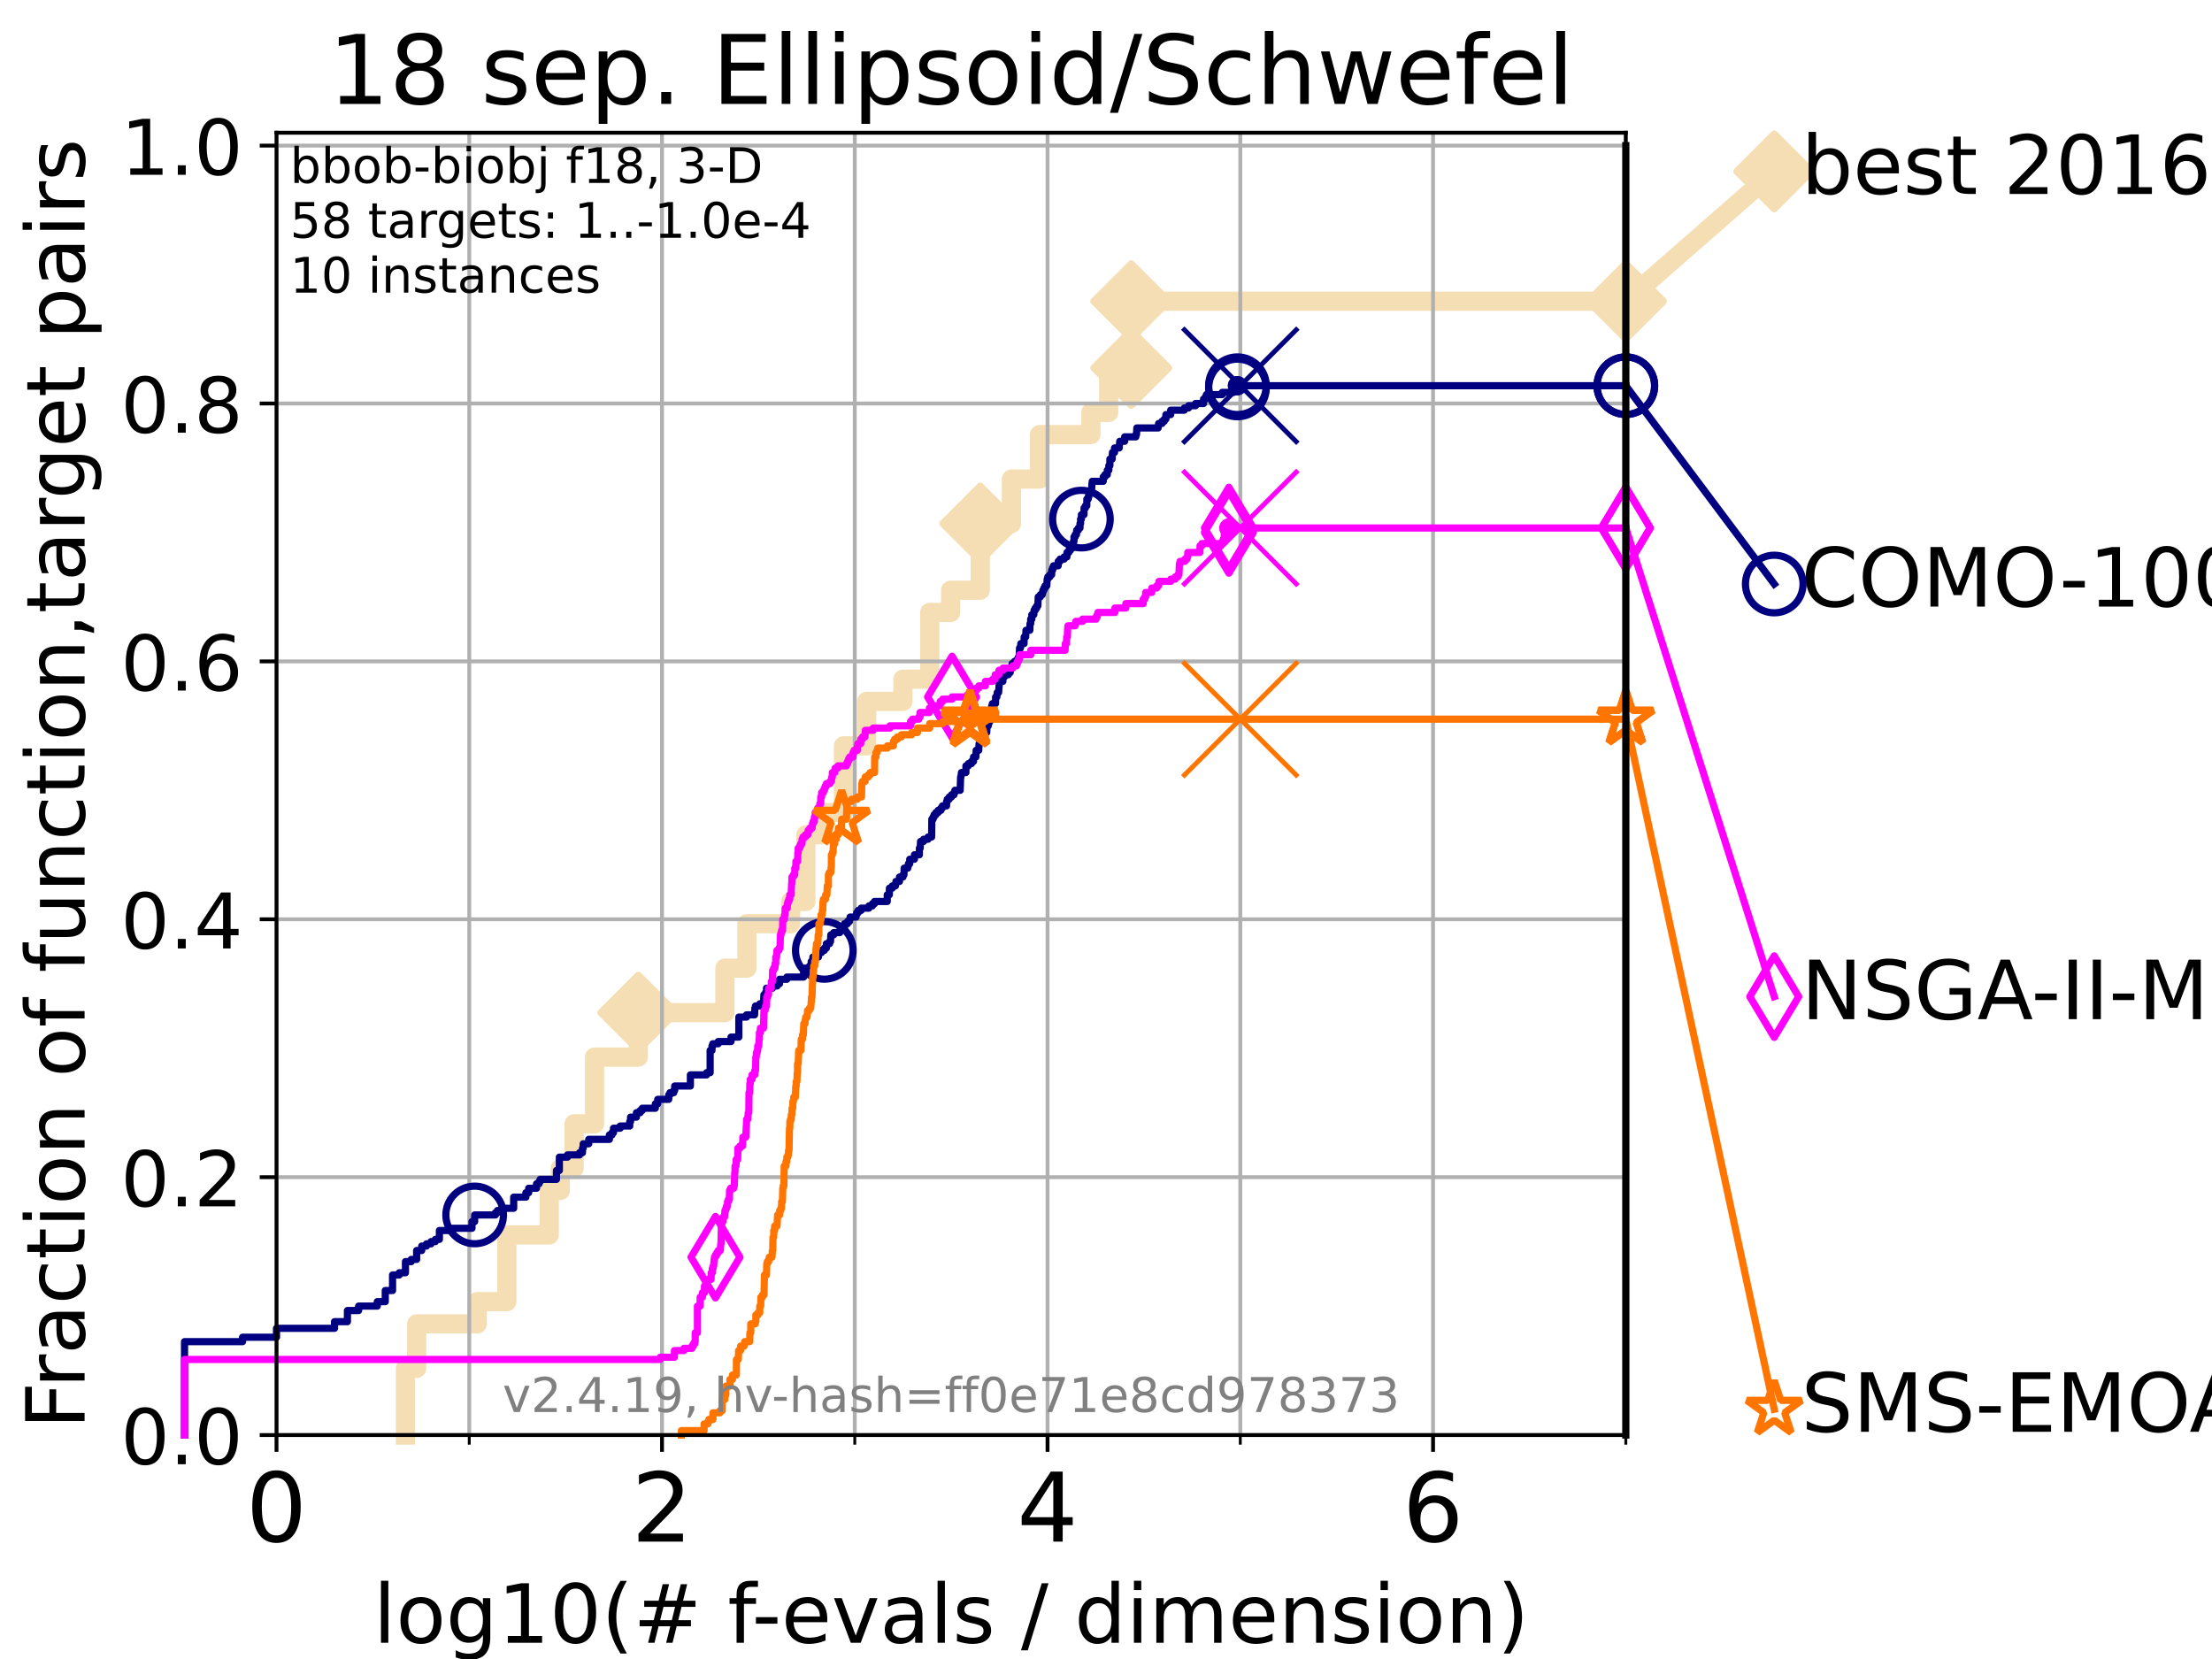 <?xml version="1.0" encoding="utf-8" standalone="no"?>
<!DOCTYPE svg PUBLIC "-//W3C//DTD SVG 1.1//EN"
  "http://www.w3.org/Graphics/SVG/1.1/DTD/svg11.dtd">
<!-- Created with matplotlib (https://matplotlib.org/) -->
<svg height="345.6pt" version="1.1" viewBox="0 0 460.8 345.6" width="460.8pt" xmlns="http://www.w3.org/2000/svg" xmlns:xlink="http://www.w3.org/1999/xlink">
 <defs>
  <style type="text/css">*{stroke-linecap:butt;stroke-linejoin:round;}</style>
 </defs>
 <g id="figure_1">
  <g id="patch_1">
   <path d="M 0 345.6 
L 460.8 345.6 
L 460.8 0 
L 0 0 
z
" style="fill:#ffffff;"/>
  </g>
  <g id="axes_1">
   <g id="patch_2">
    <path d="M 57.6 298.944 
L 338.688 298.944 
L 338.688 27.648 
L 57.6 27.648 
z
" style="fill:#ffffff;"/>
   </g>
   <g id="line2d_1">
    <path d="M 84.464 298.944 
L 84.464 285.05 
L 86.793 285.05 
L 86.793 275.788 
L 99.418 275.788 
L 99.418 271.157 
L 105.585 271.157 
L 105.585 257.263 
L 114.419 257.263 
L 114.419 248.001 
L 116.72 248.001 
L 116.72 243.37 
L 119.603 243.37 
L 119.603 234.107 
L 123.856 234.107 
L 123.856 220.214 
L 132.971 220.214 
L 132.971 210.951 
L 151.015 210.951 
L 151.015 201.689 
L 155.595 201.689 
L 155.595 192.426 
L 164.7 192.426 
L 164.7 187.795 
L 167.882 187.795 
L 167.882 173.901 
L 171.511 173.901 
L 171.511 169.27 
L 175.711 169.27 
L 175.711 155.377 
L 180.534 155.377 
L 180.534 146.114 
L 188.099 146.114 
L 188.099 141.483 
L 193.684 141.483 
L 193.684 127.589 
L 198.036 127.589 
L 198.036 122.958 
L 204.202 122.958 
L 204.202 109.065 
L 210.698 109.065 
L 210.698 99.802 
L 216.531 99.802 
L 216.531 90.54 
L 227.257 90.54 
L 227.257 85.909 
L 230.962 85.909 
L 230.962 76.646 
L 235.655 76.646 
L 235.655 62.753 
L 338.688 62.753 
" style="fill:none;stroke:#f5deb3;stroke-linecap:square;stroke-width:4;"/>
   </g>
   <g id="line2d_2">
    <defs>
     <path d="M 0 7.778 
L 7.778 0 
L 0 -7.778 
L -7.778 0 
z
" id="mbb271d010c" style="stroke:#f5deb3;stroke-linejoin:miter;stroke-width:1.5;"/>
    </defs>
    <g>
     <use style="fill:#f5deb3;stroke:#f5deb3;stroke-linejoin:miter;stroke-width:1.5;" x="132.971" xlink:href="#mbb271d010c" y="210.951"/>
     <use style="fill:#f5deb3;stroke:#f5deb3;stroke-linejoin:miter;stroke-width:1.5;" x="204.202" xlink:href="#mbb271d010c" y="109.065"/>
     <use style="fill:#f5deb3;stroke:#f5deb3;stroke-linejoin:miter;stroke-width:1.5;" x="235.655" xlink:href="#mbb271d010c" y="76.646"/>
     <use style="fill:#f5deb3;stroke:#f5deb3;stroke-linejoin:miter;stroke-width:1.5;" x="235.655" xlink:href="#mbb271d010c" y="62.753"/>
     <use style="fill:#f5deb3;stroke:#f5deb3;stroke-linejoin:miter;stroke-width:1.5;" x="338.688" xlink:href="#mbb271d010c" y="62.753"/>
    </g>
   </g>
   <g id="line2d_3">
    <path style="fill:none;stroke:#f5deb3;stroke-linecap:square;stroke-width:4;"/>
    <g/>
   </g>
   <g id="line2d_4">
    <path d="M 338.688 62.753 
L 369.608 35.706 
" style="fill:none;stroke:#f5deb3;stroke-linecap:square;stroke-width:4;"/>
    <g>
     <use style="fill:#f5deb3;stroke:#f5deb3;stroke-linejoin:miter;stroke-width:1.5;" x="338.688" xlink:href="#mbb271d010c" y="62.753"/>
     <use style="fill:#f5deb3;stroke:#f5deb3;stroke-linejoin:miter;stroke-width:1.5;" x="369.608" xlink:href="#mbb271d010c" y="35.706"/>
    </g>
   </g>
   <g id="matplotlib.axis_1">
    <g id="xtick_1">
     <g id="line2d_5">
      <path clip-path="url(#pafaf26e015)" d="M 57.6 298.944 
L 57.6 27.648 
" style="fill:none;stroke:#b0b0b0;stroke-linecap:square;stroke-width:0.8;"/>
     </g>
     <g id="line2d_6">
      <defs>
       <path d="M 0 0 
L 0 3.5 
" id="ma83e99f8fd" style="stroke:#000000;stroke-width:0.8;"/>
      </defs>
      <g>
       <use style="stroke:#000000;stroke-width:0.8;" x="57.6" xlink:href="#ma83e99f8fd" y="298.944"/>
      </g>
     </g>
     <g id="text_1">
      <!-- 0 -->
      <g transform="translate(51.237 321.141)scale(0.2 -0.2)">
       <defs>
        <path d="M 31.781 66.406 
Q 24.172 66.406 20.328 58.906 
Q 16.5 51.422 16.5 36.375 
Q 16.5 21.391 20.328 13.891 
Q 24.172 6.391 31.781 6.391 
Q 39.453 6.391 43.281 13.891 
Q 47.125 21.391 47.125 36.375 
Q 47.125 51.422 43.281 58.906 
Q 39.453 66.406 31.781 66.406 
z
M 31.781 74.219 
Q 44.047 74.219 50.516 64.516 
Q 56.984 54.828 56.984 36.375 
Q 56.984 17.969 50.516 8.266 
Q 44.047 -1.422 31.781 -1.422 
Q 19.531 -1.422 13.062 8.266 
Q 6.594 17.969 6.594 36.375 
Q 6.594 54.828 13.062 64.516 
Q 19.531 74.219 31.781 74.219 
z
" id="DejaVuSans-48"/>
       </defs>
       <use xlink:href="#DejaVuSans-48"/>
      </g>
     </g>
    </g>
    <g id="xtick_2">
     <g id="line2d_7">
      <path clip-path="url(#pafaf26e015)" d="M 137.911 298.944 
L 137.911 27.648 
" style="fill:none;stroke:#b0b0b0;stroke-linecap:square;stroke-width:0.8;"/>
     </g>
     <g id="line2d_8">
      <g>
       <use style="stroke:#000000;stroke-width:0.8;" x="137.911" xlink:href="#ma83e99f8fd" y="298.944"/>
      </g>
     </g>
     <g id="text_2">
      <!-- 2 -->
      <g transform="translate(131.548 321.141)scale(0.2 -0.2)">
       <defs>
        <path d="M 19.188 8.297 
L 53.609 8.297 
L 53.609 0 
L 7.328 0 
L 7.328 8.297 
Q 12.938 14.109 22.625 23.891 
Q 32.328 33.688 34.812 36.531 
Q 39.547 41.844 41.422 45.531 
Q 43.312 49.219 43.312 52.781 
Q 43.312 58.594 39.234 62.25 
Q 35.156 65.922 28.609 65.922 
Q 23.969 65.922 18.812 64.312 
Q 13.672 62.703 7.812 59.422 
L 7.812 69.391 
Q 13.766 71.781 18.938 73 
Q 24.125 74.219 28.422 74.219 
Q 39.75 74.219 46.484 68.547 
Q 53.219 62.891 53.219 53.422 
Q 53.219 48.922 51.531 44.891 
Q 49.859 40.875 45.406 35.406 
Q 44.188 33.984 37.641 27.219 
Q 31.109 20.453 19.188 8.297 
z
" id="DejaVuSans-50"/>
       </defs>
       <use xlink:href="#DejaVuSans-50"/>
      </g>
     </g>
    </g>
    <g id="xtick_3">
     <g id="line2d_9">
      <path clip-path="url(#pafaf26e015)" d="M 218.222 298.944 
L 218.222 27.648 
" style="fill:none;stroke:#b0b0b0;stroke-linecap:square;stroke-width:0.8;"/>
     </g>
     <g id="line2d_10">
      <g>
       <use style="stroke:#000000;stroke-width:0.8;" x="218.222" xlink:href="#ma83e99f8fd" y="298.944"/>
      </g>
     </g>
     <g id="text_3">
      <!-- 4 -->
      <g transform="translate(211.859 321.141)scale(0.2 -0.2)">
       <defs>
        <path d="M 37.797 64.312 
L 12.891 25.391 
L 37.797 25.391 
z
M 35.203 72.906 
L 47.609 72.906 
L 47.609 25.391 
L 58.016 25.391 
L 58.016 17.188 
L 47.609 17.188 
L 47.609 0 
L 37.797 0 
L 37.797 17.188 
L 4.891 17.188 
L 4.891 26.703 
z
" id="DejaVuSans-52"/>
       </defs>
       <use xlink:href="#DejaVuSans-52"/>
      </g>
     </g>
    </g>
    <g id="xtick_4">
     <g id="line2d_11">
      <path clip-path="url(#pafaf26e015)" d="M 298.533 298.944 
L 298.533 27.648 
" style="fill:none;stroke:#b0b0b0;stroke-linecap:square;stroke-width:0.8;"/>
     </g>
     <g id="line2d_12">
      <g>
       <use style="stroke:#000000;stroke-width:0.8;" x="298.533" xlink:href="#ma83e99f8fd" y="298.944"/>
      </g>
     </g>
     <g id="text_4">
      <!-- 6 -->
      <g transform="translate(292.17 321.141)scale(0.2 -0.2)">
       <defs>
        <path d="M 33.016 40.375 
Q 26.375 40.375 22.484 35.828 
Q 18.609 31.297 18.609 23.391 
Q 18.609 15.531 22.484 10.953 
Q 26.375 6.391 33.016 6.391 
Q 39.656 6.391 43.531 10.953 
Q 47.406 15.531 47.406 23.391 
Q 47.406 31.297 43.531 35.828 
Q 39.656 40.375 33.016 40.375 
z
M 52.594 71.297 
L 52.594 62.312 
Q 48.875 64.062 45.094 64.984 
Q 41.312 65.922 37.594 65.922 
Q 27.828 65.922 22.672 59.328 
Q 17.531 52.734 16.797 39.406 
Q 19.672 43.656 24.016 45.922 
Q 28.375 48.188 33.594 48.188 
Q 44.578 48.188 50.953 41.516 
Q 57.328 34.859 57.328 23.391 
Q 57.328 12.156 50.688 5.359 
Q 44.047 -1.422 33.016 -1.422 
Q 20.359 -1.422 13.672 8.266 
Q 6.984 17.969 6.984 36.375 
Q 6.984 53.656 15.188 63.938 
Q 23.391 74.219 37.203 74.219 
Q 40.922 74.219 44.703 73.484 
Q 48.484 72.75 52.594 71.297 
z
" id="DejaVuSans-54"/>
       </defs>
       <use xlink:href="#DejaVuSans-54"/>
      </g>
     </g>
    </g>
    <g id="xtick_5">
     <g id="line2d_13">
      <path clip-path="url(#pafaf26e015)" d="M 97.755 298.944 
L 97.755 27.648 
" style="fill:none;stroke:#b0b0b0;stroke-linecap:square;stroke-width:0.8;"/>
     </g>
     <g id="line2d_14">
      <defs>
       <path d="M 0 0 
L 0 2 
" id="mab4343b91f" style="stroke:#000000;stroke-width:0.6;"/>
      </defs>
      <g>
       <use style="stroke:#000000;stroke-width:0.6;" x="97.755" xlink:href="#mab4343b91f" y="298.944"/>
      </g>
     </g>
    </g>
    <g id="xtick_6">
     <g id="line2d_15">
      <path clip-path="url(#pafaf26e015)" d="M 178.066 298.944 
L 178.066 27.648 
" style="fill:none;stroke:#b0b0b0;stroke-linecap:square;stroke-width:0.8;"/>
     </g>
     <g id="line2d_16">
      <g>
       <use style="stroke:#000000;stroke-width:0.6;" x="178.066" xlink:href="#mab4343b91f" y="298.944"/>
      </g>
     </g>
    </g>
    <g id="xtick_7">
     <g id="line2d_17">
      <path clip-path="url(#pafaf26e015)" d="M 258.377 298.944 
L 258.377 27.648 
" style="fill:none;stroke:#b0b0b0;stroke-linecap:square;stroke-width:0.8;"/>
     </g>
     <g id="line2d_18">
      <g>
       <use style="stroke:#000000;stroke-width:0.6;" x="258.377" xlink:href="#mab4343b91f" y="298.944"/>
      </g>
     </g>
    </g>
    <g id="xtick_8">
     <g id="line2d_19">
      <path clip-path="url(#pafaf26e015)" d="M 338.688 298.944 
L 338.688 27.648 
" style="fill:none;stroke:#b0b0b0;stroke-linecap:square;stroke-width:0.8;"/>
     </g>
     <g id="line2d_20">
      <g>
       <use style="stroke:#000000;stroke-width:0.6;" x="338.688" xlink:href="#mab4343b91f" y="298.944"/>
      </g>
     </g>
    </g>
    <g id="text_5">
     <!-- log10(# f-evals / dimension) -->
     <g transform="translate(77.764 342.218)scale(0.17 -0.17)">
      <defs>
       <path d="M 9.422 75.984 
L 18.406 75.984 
L 18.406 0 
L 9.422 0 
z
" id="DejaVuSans-108"/>
       <path d="M 30.609 48.391 
Q 23.391 48.391 19.188 42.75 
Q 14.984 37.109 14.984 27.297 
Q 14.984 17.484 19.156 11.844 
Q 23.344 6.203 30.609 6.203 
Q 37.797 6.203 41.984 11.859 
Q 46.188 17.531 46.188 27.297 
Q 46.188 37.016 41.984 42.703 
Q 37.797 48.391 30.609 48.391 
z
M 30.609 56 
Q 42.328 56 49.016 48.375 
Q 55.719 40.766 55.719 27.297 
Q 55.719 13.875 49.016 6.219 
Q 42.328 -1.422 30.609 -1.422 
Q 18.844 -1.422 12.172 6.219 
Q 5.516 13.875 5.516 27.297 
Q 5.516 40.766 12.172 48.375 
Q 18.844 56 30.609 56 
z
" id="DejaVuSans-111"/>
       <path d="M 45.406 27.984 
Q 45.406 37.75 41.375 43.109 
Q 37.359 48.484 30.078 48.484 
Q 22.859 48.484 18.828 43.109 
Q 14.797 37.75 14.797 27.984 
Q 14.797 18.266 18.828 12.891 
Q 22.859 7.516 30.078 7.516 
Q 37.359 7.516 41.375 12.891 
Q 45.406 18.266 45.406 27.984 
z
M 54.391 6.781 
Q 54.391 -7.172 48.188 -13.984 
Q 42 -20.797 29.203 -20.797 
Q 24.469 -20.797 20.266 -20.094 
Q 16.062 -19.391 12.109 -17.922 
L 12.109 -9.188 
Q 16.062 -11.328 19.922 -12.344 
Q 23.781 -13.375 27.781 -13.375 
Q 36.625 -13.375 41.016 -8.766 
Q 45.406 -4.156 45.406 5.172 
L 45.406 9.625 
Q 42.625 4.781 38.281 2.391 
Q 33.938 0 27.875 0 
Q 17.828 0 11.672 7.656 
Q 5.516 15.328 5.516 27.984 
Q 5.516 40.672 11.672 48.328 
Q 17.828 56 27.875 56 
Q 33.938 56 38.281 53.609 
Q 42.625 51.219 45.406 46.391 
L 45.406 54.688 
L 54.391 54.688 
z
" id="DejaVuSans-103"/>
       <path d="M 12.406 8.297 
L 28.516 8.297 
L 28.516 63.922 
L 10.984 60.406 
L 10.984 69.391 
L 28.422 72.906 
L 38.281 72.906 
L 38.281 8.297 
L 54.391 8.297 
L 54.391 0 
L 12.406 0 
z
" id="DejaVuSans-49"/>
       <path d="M 31 75.875 
Q 24.469 64.656 21.281 53.656 
Q 18.109 42.672 18.109 31.391 
Q 18.109 20.125 21.312 9.062 
Q 24.516 -2 31 -13.188 
L 23.188 -13.188 
Q 15.875 -1.703 12.234 9.375 
Q 8.594 20.453 8.594 31.391 
Q 8.594 42.281 12.203 53.312 
Q 15.828 64.359 23.188 75.875 
z
" id="DejaVuSans-40"/>
       <path d="M 51.125 44 
L 36.922 44 
L 32.812 27.688 
L 47.125 27.688 
z
M 43.797 71.781 
L 38.719 51.516 
L 52.984 51.516 
L 58.109 71.781 
L 65.922 71.781 
L 60.891 51.516 
L 76.125 51.516 
L 76.125 44 
L 58.984 44 
L 54.984 27.688 
L 70.516 27.688 
L 70.516 20.219 
L 53.078 20.219 
L 48 0 
L 40.188 0 
L 45.219 20.219 
L 30.906 20.219 
L 25.875 0 
L 18.016 0 
L 23.094 20.219 
L 7.719 20.219 
L 7.719 27.688 
L 24.906 27.688 
L 29 44 
L 13.281 44 
L 13.281 51.516 
L 30.906 51.516 
L 35.891 71.781 
z
" id="DejaVuSans-35"/>
       <path id="DejaVuSans-32"/>
       <path d="M 37.109 75.984 
L 37.109 68.5 
L 28.516 68.5 
Q 23.688 68.5 21.797 66.547 
Q 19.922 64.594 19.922 59.516 
L 19.922 54.688 
L 34.719 54.688 
L 34.719 47.703 
L 19.922 47.703 
L 19.922 0 
L 10.891 0 
L 10.891 47.703 
L 2.297 47.703 
L 2.297 54.688 
L 10.891 54.688 
L 10.891 58.5 
Q 10.891 67.625 15.141 71.797 
Q 19.391 75.984 28.609 75.984 
z
" id="DejaVuSans-102"/>
       <path d="M 4.891 31.391 
L 31.203 31.391 
L 31.203 23.391 
L 4.891 23.391 
z
" id="DejaVuSans-45"/>
       <path d="M 56.203 29.594 
L 56.203 25.203 
L 14.891 25.203 
Q 15.484 15.922 20.484 11.062 
Q 25.484 6.203 34.422 6.203 
Q 39.594 6.203 44.453 7.469 
Q 49.312 8.734 54.109 11.281 
L 54.109 2.781 
Q 49.266 0.734 44.188 -0.344 
Q 39.109 -1.422 33.891 -1.422 
Q 20.797 -1.422 13.156 6.188 
Q 5.516 13.812 5.516 26.812 
Q 5.516 40.234 12.766 48.109 
Q 20.016 56 32.328 56 
Q 43.359 56 49.781 48.891 
Q 56.203 41.797 56.203 29.594 
z
M 47.219 32.234 
Q 47.125 39.594 43.094 43.984 
Q 39.062 48.391 32.422 48.391 
Q 24.906 48.391 20.391 44.141 
Q 15.875 39.891 15.188 32.172 
z
" id="DejaVuSans-101"/>
       <path d="M 2.984 54.688 
L 12.5 54.688 
L 29.594 8.797 
L 46.688 54.688 
L 56.203 54.688 
L 35.688 0 
L 23.484 0 
z
" id="DejaVuSans-118"/>
       <path d="M 34.281 27.484 
Q 23.391 27.484 19.188 25 
Q 14.984 22.516 14.984 16.5 
Q 14.984 11.719 18.141 8.906 
Q 21.297 6.109 26.703 6.109 
Q 34.188 6.109 38.703 11.406 
Q 43.219 16.703 43.219 25.484 
L 43.219 27.484 
z
M 52.203 31.203 
L 52.203 0 
L 43.219 0 
L 43.219 8.297 
Q 40.141 3.328 35.547 0.953 
Q 30.953 -1.422 24.312 -1.422 
Q 15.922 -1.422 10.953 3.297 
Q 6 8.016 6 15.922 
Q 6 25.141 12.172 29.828 
Q 18.359 34.516 30.609 34.516 
L 43.219 34.516 
L 43.219 35.406 
Q 43.219 41.609 39.141 45 
Q 35.062 48.391 27.688 48.391 
Q 23 48.391 18.547 47.266 
Q 14.109 46.141 10.016 43.891 
L 10.016 52.203 
Q 14.938 54.109 19.578 55.047 
Q 24.219 56 28.609 56 
Q 40.484 56 46.344 49.844 
Q 52.203 43.703 52.203 31.203 
z
" id="DejaVuSans-97"/>
       <path d="M 44.281 53.078 
L 44.281 44.578 
Q 40.484 46.531 36.375 47.5 
Q 32.281 48.484 27.875 48.484 
Q 21.188 48.484 17.844 46.438 
Q 14.5 44.391 14.5 40.281 
Q 14.5 37.156 16.891 35.375 
Q 19.281 33.594 26.516 31.984 
L 29.594 31.297 
Q 39.156 29.25 43.188 25.516 
Q 47.219 21.781 47.219 15.094 
Q 47.219 7.469 41.188 3.016 
Q 35.156 -1.422 24.609 -1.422 
Q 20.219 -1.422 15.453 -0.562 
Q 10.688 0.297 5.422 2 
L 5.422 11.281 
Q 10.406 8.688 15.234 7.391 
Q 20.062 6.109 24.812 6.109 
Q 31.156 6.109 34.562 8.281 
Q 37.984 10.453 37.984 14.406 
Q 37.984 18.062 35.516 20.016 
Q 33.062 21.969 24.703 23.781 
L 21.578 24.516 
Q 13.234 26.266 9.516 29.906 
Q 5.812 33.547 5.812 39.891 
Q 5.812 47.609 11.281 51.797 
Q 16.75 56 26.812 56 
Q 31.781 56 36.172 55.266 
Q 40.578 54.547 44.281 53.078 
z
" id="DejaVuSans-115"/>
       <path d="M 25.391 72.906 
L 33.688 72.906 
L 8.297 -9.281 
L 0 -9.281 
z
" id="DejaVuSans-47"/>
       <path d="M 45.406 46.391 
L 45.406 75.984 
L 54.391 75.984 
L 54.391 0 
L 45.406 0 
L 45.406 8.203 
Q 42.578 3.328 38.25 0.953 
Q 33.938 -1.422 27.875 -1.422 
Q 17.969 -1.422 11.734 6.484 
Q 5.516 14.406 5.516 27.297 
Q 5.516 40.188 11.734 48.094 
Q 17.969 56 27.875 56 
Q 33.938 56 38.25 53.625 
Q 42.578 51.266 45.406 46.391 
z
M 14.797 27.297 
Q 14.797 17.391 18.875 11.75 
Q 22.953 6.109 30.078 6.109 
Q 37.203 6.109 41.297 11.75 
Q 45.406 17.391 45.406 27.297 
Q 45.406 37.203 41.297 42.844 
Q 37.203 48.484 30.078 48.484 
Q 22.953 48.484 18.875 42.844 
Q 14.797 37.203 14.797 27.297 
z
" id="DejaVuSans-100"/>
       <path d="M 9.422 54.688 
L 18.406 54.688 
L 18.406 0 
L 9.422 0 
z
M 9.422 75.984 
L 18.406 75.984 
L 18.406 64.594 
L 9.422 64.594 
z
" id="DejaVuSans-105"/>
       <path d="M 52 44.188 
Q 55.375 50.25 60.062 53.125 
Q 64.75 56 71.094 56 
Q 79.641 56 84.281 50.016 
Q 88.922 44.047 88.922 33.016 
L 88.922 0 
L 79.891 0 
L 79.891 32.719 
Q 79.891 40.578 77.094 44.375 
Q 74.312 48.188 68.609 48.188 
Q 61.625 48.188 57.562 43.547 
Q 53.516 38.922 53.516 30.906 
L 53.516 0 
L 44.484 0 
L 44.484 32.719 
Q 44.484 40.625 41.703 44.406 
Q 38.922 48.188 33.109 48.188 
Q 26.219 48.188 22.156 43.531 
Q 18.109 38.875 18.109 30.906 
L 18.109 0 
L 9.078 0 
L 9.078 54.688 
L 18.109 54.688 
L 18.109 46.188 
Q 21.188 51.219 25.484 53.609 
Q 29.781 56 35.688 56 
Q 41.656 56 45.828 52.969 
Q 50 49.953 52 44.188 
z
" id="DejaVuSans-109"/>
       <path d="M 54.891 33.016 
L 54.891 0 
L 45.906 0 
L 45.906 32.719 
Q 45.906 40.484 42.875 44.328 
Q 39.844 48.188 33.797 48.188 
Q 26.516 48.188 22.312 43.547 
Q 18.109 38.922 18.109 30.906 
L 18.109 0 
L 9.078 0 
L 9.078 54.688 
L 18.109 54.688 
L 18.109 46.188 
Q 21.344 51.125 25.703 53.562 
Q 30.078 56 35.797 56 
Q 45.219 56 50.047 50.172 
Q 54.891 44.344 54.891 33.016 
z
" id="DejaVuSans-110"/>
       <path d="M 8.016 75.875 
L 15.828 75.875 
Q 23.141 64.359 26.781 53.312 
Q 30.422 42.281 30.422 31.391 
Q 30.422 20.453 26.781 9.375 
Q 23.141 -1.703 15.828 -13.188 
L 8.016 -13.188 
Q 14.5 -2 17.703 9.062 
Q 20.906 20.125 20.906 31.391 
Q 20.906 42.672 17.703 53.656 
Q 14.5 64.656 8.016 75.875 
z
" id="DejaVuSans-41"/>
      </defs>
      <use xlink:href="#DejaVuSans-108"/>
      <use x="27.783" xlink:href="#DejaVuSans-111"/>
      <use x="88.965" xlink:href="#DejaVuSans-103"/>
      <use x="152.441" xlink:href="#DejaVuSans-49"/>
      <use x="216.064" xlink:href="#DejaVuSans-48"/>
      <use x="279.688" xlink:href="#DejaVuSans-40"/>
      <use x="318.701" xlink:href="#DejaVuSans-35"/>
      <use x="402.49" xlink:href="#DejaVuSans-32"/>
      <use x="434.277" xlink:href="#DejaVuSans-102"/>
      <use x="463.982" xlink:href="#DejaVuSans-45"/>
      <use x="500.066" xlink:href="#DejaVuSans-101"/>
      <use x="561.59" xlink:href="#DejaVuSans-118"/>
      <use x="620.77" xlink:href="#DejaVuSans-97"/>
      <use x="682.049" xlink:href="#DejaVuSans-108"/>
      <use x="709.832" xlink:href="#DejaVuSans-115"/>
      <use x="761.932" xlink:href="#DejaVuSans-32"/>
      <use x="793.719" xlink:href="#DejaVuSans-47"/>
      <use x="827.41" xlink:href="#DejaVuSans-32"/>
      <use x="859.197" xlink:href="#DejaVuSans-100"/>
      <use x="922.674" xlink:href="#DejaVuSans-105"/>
      <use x="950.457" xlink:href="#DejaVuSans-109"/>
      <use x="1047.869" xlink:href="#DejaVuSans-101"/>
      <use x="1109.393" xlink:href="#DejaVuSans-110"/>
      <use x="1172.771" xlink:href="#DejaVuSans-115"/>
      <use x="1224.871" xlink:href="#DejaVuSans-105"/>
      <use x="1252.654" xlink:href="#DejaVuSans-111"/>
      <use x="1313.836" xlink:href="#DejaVuSans-110"/>
      <use x="1377.215" xlink:href="#DejaVuSans-41"/>
     </g>
    </g>
   </g>
   <g id="matplotlib.axis_2">
    <g id="ytick_1">
     <g id="line2d_21">
      <path clip-path="url(#pafaf26e015)" d="M 57.6 298.944 
L 338.688 298.944 
" style="fill:none;stroke:#b0b0b0;stroke-linecap:square;stroke-width:0.8;"/>
     </g>
     <g id="line2d_22">
      <defs>
       <path d="M 0 0 
L -3.5 0 
" id="m5c2be4d453" style="stroke:#000000;stroke-width:0.8;"/>
      </defs>
      <g>
       <use style="stroke:#000000;stroke-width:0.8;" x="57.6" xlink:href="#m5c2be4d453" y="298.944"/>
      </g>
     </g>
     <g id="text_6">
      <!-- 0.0 -->
      <g transform="translate(25.155 305.023)scale(0.16 -0.16)">
       <defs>
        <path d="M 10.688 12.406 
L 21 12.406 
L 21 0 
L 10.688 0 
z
" id="DejaVuSans-46"/>
       </defs>
       <use xlink:href="#DejaVuSans-48"/>
       <use x="63.623" xlink:href="#DejaVuSans-46"/>
       <use x="95.41" xlink:href="#DejaVuSans-48"/>
      </g>
     </g>
    </g>
    <g id="ytick_2">
     <g id="line2d_23">
      <path clip-path="url(#pafaf26e015)" d="M 57.6 245.222 
L 338.688 245.222 
" style="fill:none;stroke:#b0b0b0;stroke-linecap:square;stroke-width:0.8;"/>
     </g>
     <g id="line2d_24">
      <g>
       <use style="stroke:#000000;stroke-width:0.8;" x="57.6" xlink:href="#m5c2be4d453" y="245.222"/>
      </g>
     </g>
     <g id="text_7">
      <!-- 0.2 -->
      <g transform="translate(25.155 251.301)scale(0.16 -0.16)">
       <use xlink:href="#DejaVuSans-48"/>
       <use x="63.623" xlink:href="#DejaVuSans-46"/>
       <use x="95.41" xlink:href="#DejaVuSans-50"/>
      </g>
     </g>
    </g>
    <g id="ytick_3">
     <g id="line2d_25">
      <path clip-path="url(#pafaf26e015)" d="M 57.6 191.5 
L 338.688 191.5 
" style="fill:none;stroke:#b0b0b0;stroke-linecap:square;stroke-width:0.8;"/>
     </g>
     <g id="line2d_26">
      <g>
       <use style="stroke:#000000;stroke-width:0.8;" x="57.6" xlink:href="#m5c2be4d453" y="191.5"/>
      </g>
     </g>
     <g id="text_8">
      <!-- 0.4 -->
      <g transform="translate(25.155 197.579)scale(0.16 -0.16)">
       <use xlink:href="#DejaVuSans-48"/>
       <use x="63.623" xlink:href="#DejaVuSans-46"/>
       <use x="95.41" xlink:href="#DejaVuSans-52"/>
      </g>
     </g>
    </g>
    <g id="ytick_4">
     <g id="line2d_27">
      <path clip-path="url(#pafaf26e015)" d="M 57.6 137.778 
L 338.688 137.778 
" style="fill:none;stroke:#b0b0b0;stroke-linecap:square;stroke-width:0.8;"/>
     </g>
     <g id="line2d_28">
      <g>
       <use style="stroke:#000000;stroke-width:0.8;" x="57.6" xlink:href="#m5c2be4d453" y="137.778"/>
      </g>
     </g>
     <g id="text_9">
      <!-- 0.6 -->
      <g transform="translate(25.155 143.857)scale(0.16 -0.16)">
       <use xlink:href="#DejaVuSans-48"/>
       <use x="63.623" xlink:href="#DejaVuSans-46"/>
       <use x="95.41" xlink:href="#DejaVuSans-54"/>
      </g>
     </g>
    </g>
    <g id="ytick_5">
     <g id="line2d_29">
      <path clip-path="url(#pafaf26e015)" d="M 57.6 84.056 
L 338.688 84.056 
" style="fill:none;stroke:#b0b0b0;stroke-linecap:square;stroke-width:0.8;"/>
     </g>
     <g id="line2d_30">
      <g>
       <use style="stroke:#000000;stroke-width:0.8;" x="57.6" xlink:href="#m5c2be4d453" y="84.056"/>
      </g>
     </g>
     <g id="text_10">
      <!-- 0.8 -->
      <g transform="translate(25.155 90.135)scale(0.16 -0.16)">
       <defs>
        <path d="M 31.781 34.625 
Q 24.75 34.625 20.719 30.859 
Q 16.703 27.094 16.703 20.516 
Q 16.703 13.922 20.719 10.156 
Q 24.75 6.391 31.781 6.391 
Q 38.812 6.391 42.859 10.172 
Q 46.922 13.969 46.922 20.516 
Q 46.922 27.094 42.891 30.859 
Q 38.875 34.625 31.781 34.625 
z
M 21.922 38.812 
Q 15.578 40.375 12.031 44.719 
Q 8.5 49.078 8.5 55.328 
Q 8.5 64.062 14.719 69.141 
Q 20.953 74.219 31.781 74.219 
Q 42.672 74.219 48.875 69.141 
Q 55.078 64.062 55.078 55.328 
Q 55.078 49.078 51.531 44.719 
Q 48 40.375 41.703 38.812 
Q 48.828 37.156 52.797 32.312 
Q 56.781 27.484 56.781 20.516 
Q 56.781 9.906 50.312 4.234 
Q 43.844 -1.422 31.781 -1.422 
Q 19.734 -1.422 13.25 4.234 
Q 6.781 9.906 6.781 20.516 
Q 6.781 27.484 10.781 32.312 
Q 14.797 37.156 21.922 38.812 
z
M 18.312 54.391 
Q 18.312 48.734 21.844 45.562 
Q 25.391 42.391 31.781 42.391 
Q 38.141 42.391 41.719 45.562 
Q 45.312 48.734 45.312 54.391 
Q 45.312 60.062 41.719 63.234 
Q 38.141 66.406 31.781 66.406 
Q 25.391 66.406 21.844 63.234 
Q 18.312 60.062 18.312 54.391 
z
" id="DejaVuSans-56"/>
       </defs>
       <use xlink:href="#DejaVuSans-48"/>
       <use x="63.623" xlink:href="#DejaVuSans-46"/>
       <use x="95.41" xlink:href="#DejaVuSans-56"/>
      </g>
     </g>
    </g>
    <g id="ytick_6">
     <g id="line2d_31">
      <path clip-path="url(#pafaf26e015)" d="M 57.6 30.334 
L 338.688 30.334 
" style="fill:none;stroke:#b0b0b0;stroke-linecap:square;stroke-width:0.8;"/>
     </g>
     <g id="line2d_32">
      <g>
       <use style="stroke:#000000;stroke-width:0.8;" x="57.6" xlink:href="#m5c2be4d453" y="30.334"/>
      </g>
     </g>
     <g id="text_11">
      <!-- 1.0 -->
      <g transform="translate(25.155 36.413)scale(0.16 -0.16)">
       <use xlink:href="#DejaVuSans-49"/>
       <use x="63.623" xlink:href="#DejaVuSans-46"/>
       <use x="95.41" xlink:href="#DejaVuSans-48"/>
      </g>
     </g>
    </g>
    <g id="text_12">
     <!-- Fraction of function,target pairs -->
     <g transform="translate(17.62 297.681)rotate(-90)scale(0.17 -0.17)">
      <defs>
       <path d="M 9.812 72.906 
L 51.703 72.906 
L 51.703 64.594 
L 19.672 64.594 
L 19.672 43.109 
L 48.578 43.109 
L 48.578 34.812 
L 19.672 34.812 
L 19.672 0 
L 9.812 0 
z
" id="DejaVuSans-70"/>
       <path d="M 41.109 46.297 
Q 39.594 47.172 37.812 47.578 
Q 36.031 48 33.891 48 
Q 26.266 48 22.188 43.047 
Q 18.109 38.094 18.109 28.812 
L 18.109 0 
L 9.078 0 
L 9.078 54.688 
L 18.109 54.688 
L 18.109 46.188 
Q 20.953 51.172 25.484 53.578 
Q 30.031 56 36.531 56 
Q 37.453 56 38.578 55.875 
Q 39.703 55.766 41.062 55.516 
z
" id="DejaVuSans-114"/>
       <path d="M 48.781 52.594 
L 48.781 44.188 
Q 44.969 46.297 41.141 47.344 
Q 37.312 48.391 33.406 48.391 
Q 24.656 48.391 19.812 42.844 
Q 14.984 37.312 14.984 27.297 
Q 14.984 17.281 19.812 11.734 
Q 24.656 6.203 33.406 6.203 
Q 37.312 6.203 41.141 7.25 
Q 44.969 8.297 48.781 10.406 
L 48.781 2.094 
Q 45.016 0.344 40.984 -0.531 
Q 36.969 -1.422 32.422 -1.422 
Q 20.062 -1.422 12.781 6.344 
Q 5.516 14.109 5.516 27.297 
Q 5.516 40.672 12.859 48.328 
Q 20.219 56 33.016 56 
Q 37.156 56 41.109 55.141 
Q 45.062 54.297 48.781 52.594 
z
" id="DejaVuSans-99"/>
       <path d="M 18.312 70.219 
L 18.312 54.688 
L 36.812 54.688 
L 36.812 47.703 
L 18.312 47.703 
L 18.312 18.016 
Q 18.312 11.328 20.141 9.422 
Q 21.969 7.516 27.594 7.516 
L 36.812 7.516 
L 36.812 0 
L 27.594 0 
Q 17.188 0 13.234 3.875 
Q 9.281 7.766 9.281 18.016 
L 9.281 47.703 
L 2.688 47.703 
L 2.688 54.688 
L 9.281 54.688 
L 9.281 70.219 
z
" id="DejaVuSans-116"/>
       <path d="M 8.5 21.578 
L 8.5 54.688 
L 17.484 54.688 
L 17.484 21.922 
Q 17.484 14.156 20.5 10.266 
Q 23.531 6.391 29.594 6.391 
Q 36.859 6.391 41.078 11.031 
Q 45.312 15.672 45.312 23.688 
L 45.312 54.688 
L 54.297 54.688 
L 54.297 0 
L 45.312 0 
L 45.312 8.406 
Q 42.047 3.422 37.719 1 
Q 33.406 -1.422 27.688 -1.422 
Q 18.266 -1.422 13.375 4.438 
Q 8.5 10.297 8.5 21.578 
z
M 31.109 56 
z
" id="DejaVuSans-117"/>
       <path d="M 11.719 12.406 
L 22.016 12.406 
L 22.016 4 
L 14.016 -11.625 
L 7.719 -11.625 
L 11.719 4 
z
" id="DejaVuSans-44"/>
       <path d="M 18.109 8.203 
L 18.109 -20.797 
L 9.078 -20.797 
L 9.078 54.688 
L 18.109 54.688 
L 18.109 46.391 
Q 20.953 51.266 25.266 53.625 
Q 29.594 56 35.594 56 
Q 45.562 56 51.781 48.094 
Q 58.016 40.188 58.016 27.297 
Q 58.016 14.406 51.781 6.484 
Q 45.562 -1.422 35.594 -1.422 
Q 29.594 -1.422 25.266 0.953 
Q 20.953 3.328 18.109 8.203 
z
M 48.688 27.297 
Q 48.688 37.203 44.609 42.844 
Q 40.531 48.484 33.406 48.484 
Q 26.266 48.484 22.188 42.844 
Q 18.109 37.203 18.109 27.297 
Q 18.109 17.391 22.188 11.75 
Q 26.266 6.109 33.406 6.109 
Q 40.531 6.109 44.609 11.75 
Q 48.688 17.391 48.688 27.297 
z
" id="DejaVuSans-112"/>
      </defs>
      <use xlink:href="#DejaVuSans-70"/>
      <use x="50.27" xlink:href="#DejaVuSans-114"/>
      <use x="91.383" xlink:href="#DejaVuSans-97"/>
      <use x="152.662" xlink:href="#DejaVuSans-99"/>
      <use x="207.643" xlink:href="#DejaVuSans-116"/>
      <use x="246.852" xlink:href="#DejaVuSans-105"/>
      <use x="274.635" xlink:href="#DejaVuSans-111"/>
      <use x="335.816" xlink:href="#DejaVuSans-110"/>
      <use x="399.195" xlink:href="#DejaVuSans-32"/>
      <use x="430.982" xlink:href="#DejaVuSans-111"/>
      <use x="492.164" xlink:href="#DejaVuSans-102"/>
      <use x="527.369" xlink:href="#DejaVuSans-32"/>
      <use x="559.156" xlink:href="#DejaVuSans-102"/>
      <use x="594.361" xlink:href="#DejaVuSans-117"/>
      <use x="657.74" xlink:href="#DejaVuSans-110"/>
      <use x="721.119" xlink:href="#DejaVuSans-99"/>
      <use x="776.1" xlink:href="#DejaVuSans-116"/>
      <use x="815.309" xlink:href="#DejaVuSans-105"/>
      <use x="843.092" xlink:href="#DejaVuSans-111"/>
      <use x="904.273" xlink:href="#DejaVuSans-110"/>
      <use x="967.652" xlink:href="#DejaVuSans-44"/>
      <use x="999.439" xlink:href="#DejaVuSans-116"/>
      <use x="1038.648" xlink:href="#DejaVuSans-97"/>
      <use x="1099.928" xlink:href="#DejaVuSans-114"/>
      <use x="1139.291" xlink:href="#DejaVuSans-103"/>
      <use x="1202.768" xlink:href="#DejaVuSans-101"/>
      <use x="1264.291" xlink:href="#DejaVuSans-116"/>
      <use x="1303.5" xlink:href="#DejaVuSans-32"/>
      <use x="1335.287" xlink:href="#DejaVuSans-112"/>
      <use x="1398.764" xlink:href="#DejaVuSans-97"/>
      <use x="1460.043" xlink:href="#DejaVuSans-105"/>
      <use x="1487.826" xlink:href="#DejaVuSans-114"/>
      <use x="1528.939" xlink:href="#DejaVuSans-115"/>
     </g>
    </g>
   </g>
   <g id="line2d_33">
    <defs>
     <path d="M 0 1.5 
C 0.398 1.5 0.779 1.342 1.061 1.061 
C 1.342 0.779 1.5 0.398 1.5 0 
C 1.5 -0.398 1.342 -0.779 1.061 -1.061 
C 0.779 -1.342 0.398 -1.5 0 -1.5 
C -0.398 -1.5 -0.779 -1.342 -1.061 -1.061 
C -1.342 -0.779 -1.5 -0.398 -1.5 0 
C -1.5 0.398 -1.342 0.779 -1.061 1.061 
C -0.779 1.342 -0.398 1.5 0 1.5 
z
" id="m76a850c48e" style="stroke:#f5deb3;"/>
    </defs>
    <g>
     <use style="fill:#f5deb3;stroke:#f5deb3;" x="235.655" xlink:href="#m76a850c48e" y="62.753"/>
     <use style="fill:#f5deb3;stroke:#f5deb3;" x="235.655" xlink:href="#m76a850c48e" y="62.753"/>
    </g>
   </g>
   <g id="line2d_34">
    <defs>
     <path d="M 0 1.5 
C 0.398 1.5 0.779 1.342 1.061 1.061 
C 1.342 0.779 1.5 0.398 1.5 0 
C 1.5 -0.398 1.342 -0.779 1.061 -1.061 
C 0.779 -1.342 0.398 -1.5 0 -1.5 
C -0.398 -1.5 -0.779 -1.342 -1.061 -1.061 
C -1.342 -0.779 -1.5 -0.398 -1.5 0 
C -1.5 0.398 -1.342 0.779 -1.061 1.061 
C -0.779 1.342 -0.398 1.5 0 1.5 
z
" id="m817145d5e2" style="stroke:#000080;"/>
    </defs>
    <g>
     <use style="fill:#000080;stroke:#000080;" x="257.779" xlink:href="#m817145d5e2" y="80.351"/>
     <use style="fill:#000080;stroke:#000080;" x="257.779" xlink:href="#m817145d5e2" y="80.351"/>
    </g>
   </g>
   <g id="line2d_35">
    <path d="M 38.441 298.944 
L 38.441 279.493 
L 50.529 279.493 
L 50.529 278.567 
L 57.6 278.567 
L 57.6 276.714 
L 69.688 276.714 
L 69.688 275.325 
L 72.376 275.325 
L 72.376 273.009 
L 74.705 273.009 
L 74.705 272.083 
L 78.596 272.083 
L 78.596 271.157 
L 80.259 271.157 
L 80.259 268.841 
L 81.776 268.841 
L 81.776 265.599 
L 83.172 265.599 
L 83.172 265.136 
L 84.464 265.136 
L 84.464 262.821 
L 85.667 262.821 
L 85.667 262.357 
L 86.793 262.357 
L 86.793 260.505 
L 87.85 260.505 
L 87.85 259.579 
L 88.847 259.579 
L 88.847 259.116 
L 89.79 259.116 
L 89.79 258.653 
L 90.684 258.653 
L 90.684 258.189 
L 91.535 258.189 
L 91.535 256.337 
L 93.864 256.337 
L 93.864 255.874 
L 98.327 255.874 
L 98.327 254.484 
L 98.881 254.484 
L 98.881 253.095 
L 103.203 253.095 
L 103.203 252.632 
L 103.623 252.632 
L 103.623 252.169 
L 104.435 252.169 
L 104.435 251.706 
L 107.009 251.706 
L 107.009 249.39 
L 109.55 249.39 
L 109.55 248.464 
L 110.132 248.464 
L 110.132 247.538 
L 111.768 247.538 
L 111.768 246.611 
L 112.281 246.611 
L 112.281 246.148 
L 112.532 246.148 
L 112.532 245.685 
L 115.918 245.685 
L 115.918 243.833 
L 116.523 243.833 
L 116.523 241.054 
L 118.221 241.054 
L 118.221 240.591 
L 120.728 240.591 
L 120.728 240.128 
L 121.34 240.128 
L 121.34 239.201 
L 121.49 239.201 
L 121.49 238.275 
L 122.643 238.275 
L 122.643 237.349 
L 126.948 237.349 
L 126.948 236.423 
L 127.485 236.423 
L 127.485 235.96 
L 127.799 235.96 
L 127.799 235.033 
L 129.195 235.033 
L 129.195 234.57 
L 131.185 234.57 
L 131.185 233.644 
L 131.355 233.644 
L 131.355 232.718 
L 132.581 232.718 
L 132.581 231.792 
L 133.353 231.792 
L 133.353 231.328 
L 133.8 231.328 
L 133.8 230.865 
L 136.52 230.865 
L 136.52 229.939 
L 137.016 229.939 
L 137.016 229.013 
L 139.307 229.013 
L 139.307 228.087 
L 139.573 228.087 
L 139.573 227.623 
L 140.348 227.623 
L 140.348 227.16 
L 140.549 227.16 
L 140.549 226.234 
L 143.82 226.234 
L 143.82 223.918 
L 147.199 223.918 
L 147.199 223.455 
L 147.934 223.455 
L 147.934 218.824 
L 148.322 218.824 
L 148.322 217.898 
L 148.481 217.898 
L 148.481 217.435 
L 149.617 217.435 
L 149.617 216.972 
L 152.284 216.972 
L 152.284 216.045 
L 153.914 216.045 
L 153.914 211.877 
L 155.51 211.877 
L 155.51 211.414 
L 157.186 211.414 
L 157.243 210.025 
L 157.377 210.025 
L 157.377 209.562 
L 158.286 209.562 
L 158.286 209.099 
L 159.064 209.099 
L 159.133 207.246 
L 159.473 207.246 
L 159.473 206.783 
L 159.675 206.783 
L 159.675 205.857 
L 160.93 205.857 
L 160.93 205.394 
L 161.882 205.394 
L 161.882 204.931 
L 162.389 204.931 
L 162.389 204.004 
L 163.92 204.004 
L 163.92 203.541 
L 167.406 203.541 
L 167.406 202.615 
L 167.609 202.615 
L 167.609 201.689 
L 168.647 201.689 
L 168.647 201.226 
L 168.992 201.226 
L 168.992 200.299 
L 169.331 200.299 
L 169.331 199.373 
L 170.491 199.373 
L 170.491 198.447 
L 171.126 198.447 
L 171.126 197.984 
L 171.721 197.984 
L 171.721 197.521 
L 172.143 197.521 
L 172.143 196.594 
L 172.815 196.594 
L 172.815 196.131 
L 173.011 196.131 
L 173.073 194.742 
L 173.674 194.742 
L 173.674 194.279 
L 174.949 194.279 
L 174.949 193.816 
L 175.225 193.816 
L 175.225 193.353 
L 175.923 193.353 
L 175.923 192.426 
L 176.543 192.426 
L 176.543 191.963 
L 176.962 191.963 
L 176.962 191.5 
L 177.092 191.5 
L 177.092 191.037 
L 178.332 191.037 
L 178.332 190.574 
L 178.463 190.574 
L 178.463 190.111 
L 178.789 190.111 
L 178.789 189.648 
L 179.398 189.648 
L 179.398 189.184 
L 181.002 189.184 
L 181.002 188.721 
L 181.738 188.721 
L 181.738 188.258 
L 182.175 188.258 
L 182.175 187.795 
L 184.828 187.795 
L 184.828 186.406 
L 185.265 186.406 
L 185.28 185.016 
L 185.877 185.016 
L 185.877 184.553 
L 186.54 184.553 
L 186.633 183.627 
L 187.378 183.627 
L 187.378 182.701 
L 188.099 182.701 
L 188.099 182.238 
L 188.314 182.238 
L 188.359 180.848 
L 189.115 180.848 
L 189.115 180.385 
L 189.238 180.385 
L 189.238 179.922 
L 189.512 179.922 
L 189.512 178.996 
L 190.491 178.996 
L 190.491 178.07 
L 191.521 178.07 
L 191.531 176.68 
L 191.7 176.68 
L 191.766 175.291 
L 192.391 175.291 
L 192.391 174.828 
L 193.327 174.828 
L 193.327 174.365 
L 194.067 174.365 
L 194.118 170.66 
L 194.38 170.66 
L 194.38 170.196 
L 194.584 170.196 
L 194.584 169.733 
L 194.961 169.733 
L 194.961 169.27 
L 195.427 169.27 
L 195.427 168.807 
L 196.016 168.807 
L 196.016 168.344 
L 196.312 168.344 
L 196.312 167.881 
L 197.186 167.881 
L 197.186 166.955 
L 197.337 166.955 
L 197.337 166.492 
L 197.746 166.492 
L 197.746 166.028 
L 198.216 166.028 
L 198.216 165.565 
L 198.737 165.565 
L 198.737 165.102 
L 198.919 165.102 
L 198.919 164.639 
L 200.021 164.639 
L 200.113 161.86 
L 200.184 161.86 
L 200.283 160.934 
L 201.22 160.934 
L 201.22 159.545 
L 201.717 159.545 
L 201.717 159.082 
L 202.374 159.082 
L 202.374 158.618 
L 202.799 158.618 
L 202.799 157.692 
L 203.298 157.692 
L 203.353 156.303 
L 203.891 156.303 
L 203.953 154.914 
L 204.131 154.914 
L 204.131 154.45 
L 204.38 154.45 
L 204.38 153.524 
L 205.035 153.524 
L 205.103 152.598 
L 205.557 152.598 
L 205.621 151.209 
L 205.875 151.209 
L 205.875 150.745 
L 206.009 150.745 
L 206.009 150.282 
L 206.229 150.282 
L 206.229 149.819 
L 206.485 149.819 
L 206.586 147.04 
L 206.731 147.04 
L 206.731 146.577 
L 207.378 146.577 
L 207.404 145.188 
L 207.663 145.188 
L 207.747 144.262 
L 208.028 144.262 
L 208.122 142.872 
L 208.152 142.872 
L 208.152 141.946 
L 208.916 141.946 
L 208.916 141.02 
L 209.239 141.02 
L 209.239 140.557 
L 210.05 140.557 
L 210.05 140.094 
L 210.445 140.094 
L 210.468 139.167 
L 210.72 139.167 
L 210.72 138.704 
L 210.857 138.704 
L 210.857 138.241 
L 211.343 138.241 
L 211.343 137.778 
L 211.918 137.778 
L 211.918 137.315 
L 212.161 137.315 
L 212.161 136.852 
L 212.327 136.852 
L 212.384 134.999 
L 212.576 134.999 
L 212.658 134.073 
L 213.324 134.073 
L 213.361 132.684 
L 213.666 132.684 
L 213.731 131.294 
L 214.533 131.294 
L 214.576 129.905 
L 214.713 129.905 
L 214.713 128.979 
L 214.946 128.979 
L 214.946 128.053 
L 215.364 128.053 
L 215.416 127.126 
L 215.662 127.126 
L 215.662 126.663 
L 215.969 126.663 
L 215.969 126.2 
L 216.204 126.2 
L 216.285 124.348 
L 216.728 124.348 
L 216.728 123.884 
L 217.132 123.884 
L 217.132 123.421 
L 217.256 123.421 
L 217.256 122.958 
L 217.47 122.958 
L 217.47 122.495 
L 217.698 122.495 
L 217.698 122.032 
L 218.065 122.032 
L 218.149 120.643 
L 218.276 120.643 
L 218.276 120.179 
L 218.7 120.179 
L 218.7 119.716 
L 219.082 119.716 
L 219.082 118.79 
L 219.263 118.79 
L 219.263 118.327 
L 219.456 118.327 
L 219.456 117.864 
L 220.441 117.864 
L 220.441 116.938 
L 220.825 116.938 
L 220.825 116.475 
L 221.679 116.475 
L 221.679 116.011 
L 222.264 116.011 
L 222.264 115.085 
L 222.658 115.085 
L 222.658 114.622 
L 222.994 114.622 
L 222.994 114.159 
L 223.45 114.159 
L 223.45 113.696 
L 223.617 113.696 
L 223.617 112.77 
L 223.734 112.77 
L 223.734 111.843 
L 223.98 111.843 
L 223.98 111.38 
L 224.238 111.38 
L 224.287 110.454 
L 224.636 110.454 
L 224.636 109.991 
L 224.984 109.991 
L 224.984 109.065 
L 225.102 109.065 
L 225.102 108.138 
L 225.276 108.138 
L 225.276 107.212 
L 225.812 107.212 
L 225.83 105.823 
L 226.111 105.823 
L 226.111 105.36 
L 226.404 105.36 
L 226.406 103.97 
L 226.694 103.97 
L 226.694 103.507 
L 226.823 103.507 
L 226.829 102.581 
L 227.372 102.581 
L 227.475 100.728 
L 227.53 100.728 
L 227.53 100.265 
L 229.826 100.265 
L 229.826 99.339 
L 230.188 99.339 
L 230.188 98.876 
L 230.67 98.876 
L 230.67 97.95 
L 230.982 97.95 
L 230.982 97.023 
L 231.205 97.023 
L 231.206 95.634 
L 231.681 95.634 
L 231.744 94.245 
L 232.176 94.245 
L 232.176 93.318 
L 233.155 93.318 
L 233.263 91.929 
L 234.285 91.929 
L 234.285 91.003 
L 236.609 91.003 
L 236.609 90.54 
L 236.752 90.54 
L 236.824 89.15 
L 241.263 89.15 
L 241.362 88.224 
L 242.071 88.224 
L 242.071 87.761 
L 242.551 87.761 
L 242.551 87.298 
L 242.883 87.298 
L 242.883 86.372 
L 243.874 86.372 
L 243.874 85.445 
L 246.731 85.445 
L 246.731 84.982 
L 247.6 84.982 
L 247.6 84.519 
L 249.054 84.519 
L 249.054 84.056 
L 250.719 84.056 
L 250.719 83.13 
L 251.125 83.13 
L 251.125 82.667 
L 251.317 82.667 
L 251.317 82.204 
L 254.606 82.204 
L 254.606 81.74 
L 257.015 81.74 
L 257.015 80.814 
L 257.779 80.814 
L 257.779 80.351 
L 338.688 80.351 
L 338.688 80.351 
" style="fill:none;stroke:#000080;stroke-linecap:square;stroke-width:1.5;"/>
   </g>
   <g id="line2d_36">
    <defs>
     <path d="M 0 6 
C 1.591 6 3.117 5.368 4.243 4.243 
C 5.368 3.117 6 1.591 6 0 
C 6 -1.591 5.368 -3.117 4.243 -4.243 
C 3.117 -5.368 1.591 -6 0 -6 
C -1.591 -6 -3.117 -5.368 -4.243 -4.243 
C -5.368 -3.117 -6 -1.591 -6 0 
C -6 1.591 -5.368 3.117 -4.243 4.243 
C -3.117 5.368 -1.591 6 0 6 
z
" id="me7d20f4b0e" style="stroke:#000080;stroke-width:1.5;"/>
    </defs>
    <g>
     <use style="fill-opacity:0;stroke:#000080;stroke-width:1.5;" x="98.881" xlink:href="#me7d20f4b0e" y="253.095"/>
     <use style="fill-opacity:0;stroke:#000080;stroke-width:1.5;" x="171.721" xlink:href="#me7d20f4b0e" y="197.984"/>
     <use style="fill-opacity:0;stroke:#000080;stroke-width:1.5;" x="225.276" xlink:href="#me7d20f4b0e" y="108.138"/>
     <use style="fill-opacity:0;stroke:#000080;stroke-width:1.5;" x="257.779" xlink:href="#me7d20f4b0e" y="80.814"/>
     <use style="fill-opacity:0;stroke:#000080;stroke-width:1.5;" x="257.779" xlink:href="#me7d20f4b0e" y="80.351"/>
     <use style="fill-opacity:0;stroke:#000080;stroke-width:1.5;" x="338.688" xlink:href="#me7d20f4b0e" y="80.351"/>
    </g>
   </g>
   <g id="line2d_37">
    <path style="fill:none;stroke:#000080;stroke-linecap:square;stroke-width:1.5;"/>
    <g/>
   </g>
   <g id="line2d_38">
    <path clip-path="url(#pafaf26e015)" d="M 258.378 80.351 
" style="fill:none;stroke:#000080;stroke-linecap:square;stroke-width:1.5;"/>
    <defs>
     <path d="M -12 12 
L 12 -12 
M -12 -12 
L 12 12 
" id="m86f10882c2" style="stroke:#000080;"/>
    </defs>
    <g clip-path="url(#pafaf26e015)">
     <use style="fill:#000080;stroke:#000080;" x="258.378" xlink:href="#m86f10882c2" y="80.351"/>
    </g>
   </g>
   <g id="line2d_39">
    <defs>
     <path d="M 0 1.5 
C 0.398 1.5 0.779 1.342 1.061 1.061 
C 1.342 0.779 1.5 0.398 1.5 0 
C 1.5 -0.398 1.342 -0.779 1.061 -1.061 
C 0.779 -1.342 0.398 -1.5 0 -1.5 
C -0.398 -1.5 -0.779 -1.342 -1.061 -1.061 
C -1.342 -0.779 -1.5 -0.398 -1.5 0 
C -1.5 0.398 -1.342 0.779 -1.061 1.061 
C -0.779 1.342 -0.398 1.5 0 1.5 
z
" id="m376b2fe133" style="stroke:#ff00ff;"/>
    </defs>
    <g>
     <use style="fill:#ff00ff;stroke:#ff00ff;" x="256.002" xlink:href="#m376b2fe133" y="109.991"/>
     <use style="fill:#ff00ff;stroke:#ff00ff;" x="256.002" xlink:href="#m376b2fe133" y="109.991"/>
    </g>
   </g>
   <g id="line2d_40">
    <path d="M 38.441 298.944 
L 38.441 283.198 
L 137.559 283.198 
L 137.559 282.735 
L 140.499 282.735 
L 140.499 281.345 
L 142.486 281.345 
L 142.486 280.882 
L 144.148 280.882 
L 144.148 280.419 
L 144.431 280.419 
L 144.431 279.956 
L 144.708 279.956 
L 144.708 279.493 
L 144.826 279.493 
L 144.826 277.64 
L 145.289 277.64 
L 145.289 272.083 
L 145.851 272.083 
L 145.851 270.231 
L 146.324 270.231 
L 146.324 269.304 
L 146.749 269.304 
L 146.749 267.915 
L 146.993 267.915 
L 146.993 267.452 
L 147.233 267.452 
L 147.233 266.989 
L 147.47 266.989 
L 147.47 266.526 
L 148.129 266.526 
L 148.161 265.136 
L 148.386 265.136 
L 148.386 264.21 
L 148.545 264.21 
L 148.545 263.747 
L 148.671 263.747 
L 148.764 262.357 
L 148.827 262.357 
L 148.827 261.894 
L 149.043 261.894 
L 149.043 261.431 
L 149.317 261.431 
L 149.317 260.968 
L 149.617 260.968 
L 149.617 260.505 
L 150.057 260.505 
L 150.144 259.116 
L 150.201 259.116 
L 150.287 254.948 
L 150.373 254.948 
L 150.373 254.484 
L 150.599 254.484 
L 150.599 253.558 
L 150.933 253.558 
L 151.015 252.169 
L 151.206 252.169 
L 151.206 251.706 
L 151.341 251.706 
L 151.341 251.243 
L 151.555 251.243 
L 151.555 250.316 
L 151.74 250.316 
L 151.74 249.853 
L 151.949 249.853 
L 151.975 248.001 
L 152.182 248.001 
L 152.182 247.538 
L 152.836 247.538 
L 152.836 247.075 
L 152.959 247.075 
L 153.057 244.296 
L 153.106 244.296 
L 153.13 242.906 
L 153.323 242.906 
L 153.371 241.517 
L 153.68 241.517 
L 153.703 239.201 
L 154.121 239.201 
L 154.121 238.738 
L 154.686 238.738 
L 154.752 236.886 
L 155.361 236.886 
L 155.468 234.57 
L 155.489 234.57 
L 155.531 233.181 
L 155.763 233.181 
L 155.867 231.792 
L 155.991 231.792 
L 156.032 227.623 
L 156.175 227.623 
L 156.196 225.771 
L 156.297 225.771 
L 156.297 224.845 
L 156.658 224.845 
L 156.658 223.918 
L 157.224 223.918 
L 157.224 222.992 
L 157.396 222.992 
L 157.453 220.214 
L 157.548 220.214 
L 157.567 219.287 
L 157.735 219.287 
L 157.735 218.824 
L 157.847 218.824 
L 157.847 217.898 
L 158.068 217.898 
L 158.123 216.509 
L 158.195 216.509 
L 158.195 215.119 
L 158.394 215.119 
L 158.394 214.193 
L 159.046 214.193 
L 159.15 210.488 
L 159.389 210.488 
L 159.49 209.562 
L 159.692 209.562 
L 159.725 207.709 
L 159.923 207.709 
L 159.923 207.246 
L 160.087 207.246 
L 160.12 205.857 
L 160.649 205.857 
L 160.68 204.467 
L 160.899 204.467 
L 160.946 202.152 
L 161.162 202.152 
L 161.162 201.689 
L 161.435 201.689 
L 161.45 200.762 
L 161.601 200.762 
L 161.601 199.373 
L 161.779 199.373 
L 161.853 197.984 
L 162.275 197.984 
L 162.275 197.521 
L 162.489 197.521 
L 162.574 194.742 
L 162.701 194.742 
L 162.701 194.279 
L 162.813 194.279 
L 162.813 193.816 
L 163.021 193.816 
L 163.062 191.5 
L 163.416 191.5 
L 163.429 190.574 
L 163.536 190.574 
L 163.576 189.184 
L 164.011 189.184 
L 164.011 188.258 
L 164.141 188.258 
L 164.141 187.795 
L 164.321 187.795 
L 164.321 187.332 
L 164.524 187.332 
L 164.524 186.406 
L 164.812 186.406 
L 164.912 184.09 
L 164.949 184.09 
L 164.973 182.701 
L 165.266 182.701 
L 165.266 182.238 
L 165.555 182.238 
L 165.567 180.848 
L 165.791 180.848 
L 165.803 179.459 
L 166.152 179.459 
L 166.209 177.606 
L 166.278 177.606 
L 166.278 176.68 
L 166.606 176.68 
L 166.606 176.217 
L 166.796 176.217 
L 166.796 175.754 
L 167.082 175.754 
L 167.082 174.828 
L 167.288 174.828 
L 167.288 174.365 
L 167.767 174.365 
L 167.767 173.901 
L 168.294 173.901 
L 168.355 172.975 
L 168.706 172.975 
L 168.706 172.512 
L 169.177 172.512 
L 169.254 171.586 
L 169.379 171.586 
L 169.379 171.123 
L 169.655 171.123 
L 169.655 170.196 
L 169.823 170.196 
L 169.823 169.27 
L 170.256 169.27 
L 170.356 168.344 
L 170.785 168.344 
L 170.785 167.418 
L 170.96 167.418 
L 170.978 166.028 
L 171.16 166.028 
L 171.16 165.102 
L 171.545 165.102 
L 171.545 164.639 
L 171.738 164.639 
L 171.738 164.176 
L 171.921 164.176 
L 171.921 163.713 
L 172.151 163.713 
L 172.151 163.25 
L 172.901 163.25 
L 172.901 162.787 
L 173.188 162.787 
L 173.28 161.86 
L 173.387 161.86 
L 173.387 160.934 
L 173.896 160.934 
L 173.978 160.008 
L 174.57 160.008 
L 174.57 159.545 
L 176.325 159.545 
L 176.325 159.082 
L 176.568 159.082 
L 176.568 158.618 
L 176.744 158.618 
L 176.744 158.155 
L 177 158.155 
L 177 157.692 
L 177.708 157.692 
L 177.708 156.766 
L 177.926 156.766 
L 177.926 156.303 
L 178.599 156.303 
L 178.61 155.377 
L 178.722 155.377 
L 178.722 154.914 
L 179.311 154.914 
L 179.311 153.987 
L 179.665 153.987 
L 179.665 153.524 
L 180.172 153.524 
L 180.264 152.135 
L 181.902 152.135 
L 181.902 151.672 
L 185.376 151.672 
L 185.376 151.209 
L 189.692 151.209 
L 189.692 150.282 
L 190.079 150.282 
L 190.079 149.819 
L 191.413 149.819 
L 191.413 149.356 
L 191.66 149.356 
L 191.66 148.43 
L 193.608 148.43 
L 193.608 147.504 
L 194.448 147.504 
L 194.448 147.04 
L 195.864 147.04 
L 195.864 146.114 
L 196.374 146.114 
L 196.374 145.651 
L 198.334 145.651 
L 198.334 145.188 
L 201.541 145.188 
L 201.541 144.725 
L 202.684 144.725 
L 202.684 144.262 
L 202.905 144.262 
L 202.905 143.799 
L 203.421 143.799 
L 203.421 143.336 
L 203.911 143.336 
L 203.911 142.872 
L 205.269 142.872 
L 205.269 141.946 
L 206.8 141.946 
L 206.8 141.483 
L 207.314 141.483 
L 207.314 140.557 
L 208.106 140.557 
L 208.106 139.631 
L 208.952 139.631 
L 208.952 139.167 
L 211.017 139.167 
L 211.017 138.704 
L 211.741 138.704 
L 211.741 138.241 
L 211.955 138.241 
L 211.955 137.778 
L 212.162 137.778 
L 212.162 137.315 
L 212.407 137.315 
L 212.407 136.389 
L 214.732 136.389 
L 214.732 135.462 
L 221.882 135.462 
L 221.923 134.073 
L 222.176 134.073 
L 222.212 132.684 
L 222.35 132.684 
L 222.412 130.831 
L 222.469 130.831 
L 222.469 130.368 
L 223.954 130.368 
L 223.954 129.905 
L 224.105 129.905 
L 224.105 129.442 
L 225.523 129.442 
L 225.523 128.979 
L 228.324 128.979 
L 228.324 128.516 
L 228.573 128.516 
L 228.573 128.053 
L 228.704 128.053 
L 228.704 127.589 
L 232.254 127.589 
L 232.254 126.663 
L 234.532 126.663 
L 234.532 125.737 
L 238.158 125.737 
L 238.158 124.811 
L 238.475 124.811 
L 238.475 124.348 
L 238.664 124.348 
L 238.664 123.421 
L 239.927 123.421 
L 239.94 122.495 
L 240.972 122.495 
L 240.972 122.032 
L 241.344 122.032 
L 241.441 121.106 
L 243.899 121.106 
L 243.899 120.643 
L 244.812 120.643 
L 244.812 120.179 
L 245.381 120.179 
L 245.381 119.716 
L 245.589 119.716 
L 245.697 117.401 
L 245.835 117.401 
L 245.835 116.938 
L 246.826 116.938 
L 246.826 116.475 
L 247.28 116.475 
L 247.28 116.011 
L 247.437 116.011 
L 247.437 115.085 
L 249.964 115.085 
L 249.987 113.696 
L 250.369 113.696 
L 250.369 113.233 
L 254.671 113.233 
L 254.671 112.77 
L 254.812 112.77 
L 254.812 112.306 
L 254.987 112.306 
L 255.081 110.917 
L 256.002 110.917 
L 256.002 109.991 
L 338.688 109.991 
L 338.688 109.991 
" style="fill:none;stroke:#ff00ff;stroke-linecap:square;stroke-width:1.5;"/>
   </g>
   <g id="line2d_41">
    <defs>
     <path d="M 0 8.485 
L 5.091 0 
L 0 -8.485 
L -5.091 0 
z
" id="m06b55319a0" style="stroke:#ff00ff;stroke-linejoin:miter;stroke-width:1.5;"/>
    </defs>
    <g>
     <use style="fill-opacity:0;stroke:#ff00ff;stroke-linejoin:miter;stroke-width:1.5;" x="149.043" xlink:href="#m06b55319a0" y="261.894"/>
     <use style="fill-opacity:0;stroke:#ff00ff;stroke-linejoin:miter;stroke-width:1.5;" x="198.334" xlink:href="#m06b55319a0" y="145.188"/>
     <use style="fill-opacity:0;stroke:#ff00ff;stroke-linejoin:miter;stroke-width:1.5;" x="256.002" xlink:href="#m06b55319a0" y="110.917"/>
     <use style="fill-opacity:0;stroke:#ff00ff;stroke-linejoin:miter;stroke-width:1.5;" x="256.002" xlink:href="#m06b55319a0" y="109.991"/>
     <use style="fill-opacity:0;stroke:#ff00ff;stroke-linejoin:miter;stroke-width:1.5;" x="338.688" xlink:href="#m06b55319a0" y="109.991"/>
    </g>
   </g>
   <g id="line2d_42">
    <path style="fill:none;stroke:#ff00ff;stroke-linecap:square;stroke-width:1.5;"/>
    <g/>
   </g>
   <g id="line2d_43">
    <path clip-path="url(#pafaf26e015)" d="M 258.384 109.991 
" style="fill:none;stroke:#ff00ff;stroke-linecap:square;stroke-width:1.5;"/>
    <defs>
     <path d="M -12 12 
L 12 -12 
M -12 -12 
L 12 12 
" id="md209fa051f" style="stroke:#ff00ff;"/>
    </defs>
    <g clip-path="url(#pafaf26e015)">
     <use style="fill:#ff00ff;stroke:#ff00ff;" x="258.384" xlink:href="#md209fa051f" y="109.991"/>
    </g>
   </g>
   <g id="line2d_44">
    <defs>
     <path d="M 0 1.5 
C 0.398 1.5 0.779 1.342 1.061 1.061 
C 1.342 0.779 1.5 0.398 1.5 0 
C 1.5 -0.398 1.342 -0.779 1.061 -1.061 
C 0.779 -1.342 0.398 -1.5 0 -1.5 
C -0.398 -1.5 -0.779 -1.342 -1.061 -1.061 
C -1.342 -0.779 -1.5 -0.398 -1.5 0 
C -1.5 0.398 -1.342 0.779 -1.061 1.061 
C -0.779 1.342 -0.398 1.5 0 1.5 
z
" id="m7d5baef87b" style="stroke:#ff7500;"/>
    </defs>
    <g>
     <use style="fill:#ff7500;stroke:#ff7500;" x="202.063" xlink:href="#m7d5baef87b" y="149.819"/>
     <use style="fill:#ff7500;stroke:#ff7500;" x="202.063" xlink:href="#m7d5baef87b" y="149.819"/>
    </g>
   </g>
   <g id="line2d_45">
    <path d="M 141.941 298.944 
L 141.941 298.018 
L 146.679 298.018 
L 146.679 296.628 
L 147.47 296.628 
L 147.47 296.165 
L 147.67 296.165 
L 147.67 295.702 
L 148.513 295.702 
L 148.513 294.313 
L 149.97 294.313 
L 149.97 293.85 
L 150.458 293.85 
L 150.458 291.534 
L 150.988 291.534 
L 150.988 290.608 
L 151.206 290.608 
L 151.206 288.755 
L 152.053 288.755 
L 152.053 287.366 
L 152.587 287.366 
L 152.587 286.44 
L 153.395 286.44 
L 153.419 283.198 
L 153.797 283.198 
L 153.867 281.345 
L 154.281 281.345 
L 154.281 280.419 
L 155.016 280.419 
L 155.124 279.493 
L 156.175 279.493 
L 156.216 277.64 
L 156.398 277.64 
L 156.398 275.788 
L 157.32 275.788 
L 157.32 275.325 
L 157.453 275.325 
L 157.453 273.935 
L 157.902 273.935 
L 157.902 273.472 
L 158.268 273.472 
L 158.268 272.083 
L 158.466 272.083 
L 158.501 270.231 
L 158.837 270.231 
L 158.837 269.767 
L 159.15 269.767 
L 159.253 265.599 
L 159.675 265.599 
L 159.725 263.284 
L 159.841 263.284 
L 159.841 262.821 
L 160.136 262.821 
L 160.136 262.357 
L 160.249 262.357 
L 160.249 261.894 
L 160.821 261.894 
L 160.899 260.505 
L 160.977 260.505 
L 161.023 257.726 
L 161.177 257.726 
L 161.192 256.337 
L 161.375 256.337 
L 161.375 255.411 
L 161.867 255.411 
L 161.97 253.558 
L 161.985 253.558 
L 161.985 253.095 
L 162.418 253.095 
L 162.418 252.169 
L 162.659 252.169 
L 162.659 251.706 
L 162.799 251.706 
L 162.827 250.316 
L 162.993 250.316 
L 163.062 247.538 
L 163.144 247.538 
L 163.144 247.075 
L 163.294 247.075 
L 163.362 242.906 
L 163.736 242.906 
L 163.736 241.98 
L 163.907 241.98 
L 163.907 241.054 
L 164.128 241.054 
L 164.128 240.591 
L 164.257 240.591 
L 164.257 239.665 
L 164.372 239.665 
L 164.461 235.033 
L 164.537 235.033 
L 164.537 233.644 
L 164.663 233.644 
L 164.663 233.181 
L 164.837 233.181 
L 164.837 232.255 
L 164.949 232.255 
L 164.998 230.865 
L 165.145 230.865 
L 165.169 229.476 
L 165.278 229.476 
L 165.351 228.55 
L 165.685 228.55 
L 165.78 226.234 
L 165.862 226.234 
L 165.862 225.308 
L 166.013 225.308 
L 166.083 223.455 
L 166.14 223.455 
L 166.14 221.603 
L 166.278 221.603 
L 166.381 218.824 
L 166.851 218.824 
L 166.906 216.509 
L 167.169 216.509 
L 167.169 215.582 
L 167.353 215.582 
L 167.438 213.267 
L 167.683 213.267 
L 167.767 212.34 
L 167.84 212.34 
L 167.84 211.877 
L 168.13 211.877 
L 168.233 210.488 
L 168.607 210.488 
L 168.607 210.025 
L 168.894 210.025 
L 168.992 208.635 
L 169.041 208.635 
L 169.041 207.709 
L 169.158 207.709 
L 169.235 204.931 
L 169.274 204.931 
L 169.274 203.541 
L 169.398 203.541 
L 169.418 202.152 
L 169.513 202.152 
L 169.513 201.226 
L 169.72 201.226 
L 169.72 200.299 
L 169.879 200.299 
L 169.981 197.521 
L 170.073 197.521 
L 170.073 196.594 
L 170.365 196.594 
L 170.446 194.742 
L 170.572 194.742 
L 170.598 192.426 
L 170.873 192.426 
L 170.978 191.5 
L 171.048 191.5 
L 171.048 190.574 
L 171.281 190.574 
L 171.306 189.648 
L 171.4 189.648 
L 171.451 187.795 
L 171.519 187.795 
L 171.519 187.332 
L 171.954 187.332 
L 171.995 186.406 
L 172.265 186.406 
L 172.337 184.553 
L 172.57 184.553 
L 172.57 182.238 
L 172.721 182.238 
L 172.721 181.775 
L 173.073 181.775 
L 173.173 180.385 
L 173.188 180.385 
L 173.196 178.07 
L 173.387 178.07 
L 173.387 177.606 
L 173.546 177.606 
L 173.621 175.754 
L 173.882 175.754 
L 173.882 174.828 
L 174.204 174.828 
L 174.204 173.901 
L 174.62 173.901 
L 174.648 172.512 
L 175.259 172.512 
L 175.334 170.66 
L 176.325 170.66 
L 176.396 168.344 
L 176.479 168.344 
L 176.479 166.955 
L 177.397 166.955 
L 177.397 166.492 
L 178.593 166.492 
L 178.593 166.028 
L 179.462 166.028 
L 179.526 163.25 
L 179.638 163.25 
L 179.638 162.787 
L 180.229 162.787 
L 180.229 161.86 
L 180.879 161.86 
L 180.879 161.397 
L 181.294 161.397 
L 181.294 160.934 
L 182.189 160.934 
L 182.212 157.692 
L 182.475 157.692 
L 182.475 156.766 
L 182.718 156.766 
L 182.718 156.303 
L 182.868 156.303 
L 182.868 155.84 
L 184.864 155.84 
L 184.864 155.377 
L 186.113 155.377 
L 186.113 154.45 
L 186.368 154.45 
L 186.368 153.987 
L 186.947 153.987 
L 186.947 153.524 
L 187.772 153.524 
L 187.772 153.061 
L 189.914 153.061 
L 189.914 152.598 
L 191.121 152.598 
L 191.121 151.672 
L 193.67 151.672 
L 193.67 150.745 
L 196.408 150.745 
L 196.408 150.282 
L 202.063 150.282 
L 202.063 149.819 
L 338.688 149.819 
L 338.688 149.819 
" style="fill:none;stroke:#ff7500;stroke-linecap:square;stroke-width:1.5;"/>
   </g>
   <g id="line2d_46">
    <defs>
     <path d="M 0 -6 
L -1.347 -1.854 
L -5.706 -1.854 
L -2.18 0.708 
L -3.527 4.854 
L -0 2.292 
L 3.527 4.854 
L 2.18 0.708 
L 5.706 -1.854 
L 1.347 -1.854 
z
" id="mfeb158ce02" style="stroke:#ff7500;stroke-linejoin:bevel;stroke-width:1.5;"/>
    </defs>
    <g>
     <use style="fill-opacity:0;stroke:#ff7500;stroke-linejoin:bevel;stroke-width:1.5;" x="175.334" xlink:href="#mfeb158ce02" y="170.66"/>
     <use style="fill-opacity:0;stroke:#ff7500;stroke-linejoin:bevel;stroke-width:1.5;" x="202.063" xlink:href="#mfeb158ce02" y="150.282"/>
     <use style="fill-opacity:0;stroke:#ff7500;stroke-linejoin:bevel;stroke-width:1.5;" x="202.063" xlink:href="#mfeb158ce02" y="149.819"/>
     <use style="fill-opacity:0;stroke:#ff7500;stroke-linejoin:bevel;stroke-width:1.5;" x="202.063" xlink:href="#mfeb158ce02" y="149.819"/>
     <use style="fill-opacity:0;stroke:#ff7500;stroke-linejoin:bevel;stroke-width:1.5;" x="338.688" xlink:href="#mfeb158ce02" y="149.819"/>
    </g>
   </g>
   <g id="line2d_47">
    <path style="fill:none;stroke:#ff7500;stroke-linecap:square;stroke-width:1.5;"/>
    <g/>
   </g>
   <g id="line2d_48">
    <path clip-path="url(#pafaf26e015)" d="M 258.377 149.819 
" style="fill:none;stroke:#ff7500;stroke-linecap:square;stroke-width:1.5;"/>
    <defs>
     <path d="M -12 12 
L 12 -12 
M -12 -12 
L 12 12 
" id="mac4db4dc6d" style="stroke:#ff7500;"/>
    </defs>
    <g clip-path="url(#pafaf26e015)">
     <use style="fill:#ff7500;stroke:#ff7500;" x="258.377" xlink:href="#mac4db4dc6d" y="149.819"/>
    </g>
   </g>
   <g id="line2d_49">
    <path d="M 338.688 149.819 
L 369.608 293.572 
" style="fill:none;stroke:#ff7500;stroke-linecap:square;stroke-width:1.5;"/>
    <g>
     <use style="fill-opacity:0;stroke:#ff7500;stroke-linejoin:bevel;stroke-width:1.5;" x="338.688" xlink:href="#mfeb158ce02" y="149.819"/>
     <use style="fill-opacity:0;stroke:#ff7500;stroke-linejoin:bevel;stroke-width:1.5;" x="369.608" xlink:href="#mfeb158ce02" y="293.572"/>
    </g>
   </g>
   <g id="line2d_50">
    <path d="M 338.688 109.991 
L 369.608 207.617 
" style="fill:none;stroke:#ff00ff;stroke-linecap:square;stroke-width:1.5;"/>
    <g>
     <use style="fill-opacity:0;stroke:#ff00ff;stroke-linejoin:miter;stroke-width:1.5;" x="338.688" xlink:href="#m06b55319a0" y="109.991"/>
     <use style="fill-opacity:0;stroke:#ff00ff;stroke-linejoin:miter;stroke-width:1.5;" x="369.608" xlink:href="#m06b55319a0" y="207.617"/>
    </g>
   </g>
   <g id="line2d_51">
    <path d="M 338.688 80.351 
L 369.608 121.661 
" style="fill:none;stroke:#000080;stroke-linecap:square;stroke-width:1.5;"/>
    <g>
     <use style="fill-opacity:0;stroke:#000080;stroke-width:1.5;" x="338.688" xlink:href="#me7d20f4b0e" y="80.351"/>
     <use style="fill-opacity:0;stroke:#000080;stroke-width:1.5;" x="369.608" xlink:href="#me7d20f4b0e" y="121.661"/>
    </g>
   </g>
   <g id="line2d_52">
    <path d="M 338.688 298.944 
L 338.688 30.334 
" style="fill:none;stroke:#000000;stroke-linecap:square;stroke-width:1.5;"/>
   </g>
   <g id="patch_3">
    <path d="M 57.6 298.944 
L 57.6 27.648 
" style="fill:none;stroke:#000000;stroke-linecap:square;stroke-linejoin:miter;stroke-width:0.8;"/>
   </g>
   <g id="patch_4">
    <path d="M 338.688 298.944 
L 338.688 27.648 
" style="fill:none;stroke:#000000;stroke-linecap:square;stroke-linejoin:miter;stroke-width:0.8;"/>
   </g>
   <g id="patch_5">
    <path d="M 57.6 298.944 
L 338.688 298.944 
" style="fill:none;stroke:#000000;stroke-linecap:square;stroke-linejoin:miter;stroke-width:0.8;"/>
   </g>
   <g id="patch_6">
    <path d="M 57.6 27.648 
L 338.688 27.648 
" style="fill:none;stroke:#000000;stroke-linecap:square;stroke-linejoin:miter;stroke-width:0.8;"/>
   </g>
   <g id="text_13">
    <!-- SMS-EMOA- -->
    <g transform="translate(375.229 298.263)scale(0.17 -0.17)">
     <defs>
      <path d="M 53.516 70.516 
L 53.516 60.891 
Q 47.906 63.578 42.922 64.891 
Q 37.938 66.219 33.297 66.219 
Q 25.25 66.219 20.875 63.094 
Q 16.5 59.969 16.5 54.203 
Q 16.5 49.359 19.406 46.891 
Q 22.312 44.438 30.422 42.922 
L 36.375 41.703 
Q 47.406 39.594 52.656 34.297 
Q 57.906 29 57.906 20.125 
Q 57.906 9.516 50.797 4.047 
Q 43.703 -1.422 29.984 -1.422 
Q 24.812 -1.422 18.969 -0.25 
Q 13.141 0.922 6.891 3.219 
L 6.891 13.375 
Q 12.891 10.016 18.656 8.297 
Q 24.422 6.594 29.984 6.594 
Q 38.422 6.594 43.016 9.906 
Q 47.609 13.234 47.609 19.391 
Q 47.609 24.75 44.312 27.781 
Q 41.016 30.812 33.5 32.328 
L 27.484 33.5 
Q 16.453 35.688 11.516 40.375 
Q 6.594 45.062 6.594 53.422 
Q 6.594 63.094 13.406 68.656 
Q 20.219 74.219 32.172 74.219 
Q 37.312 74.219 42.625 73.281 
Q 47.953 72.359 53.516 70.516 
z
" id="DejaVuSans-83"/>
      <path d="M 9.812 72.906 
L 24.516 72.906 
L 43.109 23.297 
L 61.812 72.906 
L 76.516 72.906 
L 76.516 0 
L 66.891 0 
L 66.891 64.016 
L 48.094 14.016 
L 38.188 14.016 
L 19.391 64.016 
L 19.391 0 
L 9.812 0 
z
" id="DejaVuSans-77"/>
      <path d="M 9.812 72.906 
L 55.906 72.906 
L 55.906 64.594 
L 19.672 64.594 
L 19.672 43.016 
L 54.391 43.016 
L 54.391 34.719 
L 19.672 34.719 
L 19.672 8.297 
L 56.781 8.297 
L 56.781 0 
L 9.812 0 
z
" id="DejaVuSans-69"/>
      <path d="M 39.406 66.219 
Q 28.656 66.219 22.328 58.203 
Q 16.016 50.203 16.016 36.375 
Q 16.016 22.609 22.328 14.594 
Q 28.656 6.594 39.406 6.594 
Q 50.141 6.594 56.422 14.594 
Q 62.703 22.609 62.703 36.375 
Q 62.703 50.203 56.422 58.203 
Q 50.141 66.219 39.406 66.219 
z
M 39.406 74.219 
Q 54.734 74.219 63.906 63.938 
Q 73.094 53.656 73.094 36.375 
Q 73.094 19.141 63.906 8.859 
Q 54.734 -1.422 39.406 -1.422 
Q 24.031 -1.422 14.812 8.828 
Q 5.609 19.094 5.609 36.375 
Q 5.609 53.656 14.812 63.938 
Q 24.031 74.219 39.406 74.219 
z
" id="DejaVuSans-79"/>
      <path d="M 34.188 63.188 
L 20.797 26.906 
L 47.609 26.906 
z
M 28.609 72.906 
L 39.797 72.906 
L 67.578 0 
L 57.328 0 
L 50.688 18.703 
L 17.828 18.703 
L 11.188 0 
L 0.781 0 
z
" id="DejaVuSans-65"/>
     </defs>
     <use xlink:href="#DejaVuSans-83"/>
     <use x="63.477" xlink:href="#DejaVuSans-77"/>
     <use x="149.756" xlink:href="#DejaVuSans-83"/>
     <use x="213.232" xlink:href="#DejaVuSans-45"/>
     <use x="249.316" xlink:href="#DejaVuSans-69"/>
     <use x="312.5" xlink:href="#DejaVuSans-77"/>
     <use x="398.779" xlink:href="#DejaVuSans-79"/>
     <use x="475.74" xlink:href="#DejaVuSans-65"/>
     <use x="541.898" xlink:href="#DejaVuSans-45"/>
    </g>
   </g>
   <g id="text_14">
    <!-- NSGA-II-M -->
    <g transform="translate(375.229 212.308)scale(0.17 -0.17)">
     <defs>
      <path d="M 9.812 72.906 
L 23.094 72.906 
L 55.422 11.922 
L 55.422 72.906 
L 64.984 72.906 
L 64.984 0 
L 51.703 0 
L 19.391 60.984 
L 19.391 0 
L 9.812 0 
z
" id="DejaVuSans-78"/>
      <path d="M 59.516 10.406 
L 59.516 29.984 
L 43.406 29.984 
L 43.406 38.094 
L 69.281 38.094 
L 69.281 6.781 
Q 63.578 2.734 56.688 0.656 
Q 49.812 -1.422 42 -1.422 
Q 24.906 -1.422 15.25 8.562 
Q 5.609 18.562 5.609 36.375 
Q 5.609 54.25 15.25 64.234 
Q 24.906 74.219 42 74.219 
Q 49.125 74.219 55.547 72.453 
Q 61.969 70.703 67.391 67.281 
L 67.391 56.781 
Q 61.922 61.422 55.766 63.766 
Q 49.609 66.109 42.828 66.109 
Q 29.438 66.109 22.719 58.641 
Q 16.016 51.172 16.016 36.375 
Q 16.016 21.625 22.719 14.156 
Q 29.438 6.688 42.828 6.688 
Q 48.047 6.688 52.141 7.594 
Q 56.25 8.5 59.516 10.406 
z
" id="DejaVuSans-71"/>
      <path d="M 9.812 72.906 
L 19.672 72.906 
L 19.672 0 
L 9.812 0 
z
" id="DejaVuSans-73"/>
     </defs>
     <use xlink:href="#DejaVuSans-78"/>
     <use x="74.805" xlink:href="#DejaVuSans-83"/>
     <use x="138.281" xlink:href="#DejaVuSans-71"/>
     <use x="215.771" xlink:href="#DejaVuSans-65"/>
     <use x="281.93" xlink:href="#DejaVuSans-45"/>
     <use x="318.014" xlink:href="#DejaVuSans-73"/>
     <use x="347.506" xlink:href="#DejaVuSans-73"/>
     <use x="376.998" xlink:href="#DejaVuSans-45"/>
     <use x="413.082" xlink:href="#DejaVuSans-77"/>
    </g>
   </g>
   <g id="text_15">
    <!-- COMO-100  -->
    <g transform="translate(375.229 126.352)scale(0.17 -0.17)">
     <defs>
      <path d="M 64.406 67.281 
L 64.406 56.891 
Q 59.422 61.531 53.781 63.812 
Q 48.141 66.109 41.797 66.109 
Q 29.297 66.109 22.656 58.469 
Q 16.016 50.828 16.016 36.375 
Q 16.016 21.969 22.656 14.328 
Q 29.297 6.688 41.797 6.688 
Q 48.141 6.688 53.781 8.984 
Q 59.422 11.281 64.406 15.922 
L 64.406 5.609 
Q 59.234 2.094 53.438 0.328 
Q 47.656 -1.422 41.219 -1.422 
Q 24.656 -1.422 15.125 8.703 
Q 5.609 18.844 5.609 36.375 
Q 5.609 53.953 15.125 64.078 
Q 24.656 74.219 41.219 74.219 
Q 47.75 74.219 53.531 72.484 
Q 59.328 70.75 64.406 67.281 
z
" id="DejaVuSans-67"/>
     </defs>
     <use xlink:href="#DejaVuSans-67"/>
     <use x="69.824" xlink:href="#DejaVuSans-79"/>
     <use x="148.535" xlink:href="#DejaVuSans-77"/>
     <use x="234.814" xlink:href="#DejaVuSans-79"/>
     <use x="316.275" xlink:href="#DejaVuSans-45"/>
     <use x="352.359" xlink:href="#DejaVuSans-49"/>
     <use x="415.982" xlink:href="#DejaVuSans-48"/>
     <use x="479.605" xlink:href="#DejaVuSans-48"/>
     <use x="543.229" xlink:href="#DejaVuSans-32"/>
    </g>
   </g>
   <g id="text_16">
    <!-- best 2016 -->
    <g transform="translate(375.229 40.397)scale(0.17 -0.17)">
     <defs>
      <path d="M 48.688 27.297 
Q 48.688 37.203 44.609 42.844 
Q 40.531 48.484 33.406 48.484 
Q 26.266 48.484 22.188 42.844 
Q 18.109 37.203 18.109 27.297 
Q 18.109 17.391 22.188 11.75 
Q 26.266 6.109 33.406 6.109 
Q 40.531 6.109 44.609 11.75 
Q 48.688 17.391 48.688 27.297 
z
M 18.109 46.391 
Q 20.953 51.266 25.266 53.625 
Q 29.594 56 35.594 56 
Q 45.562 56 51.781 48.094 
Q 58.016 40.188 58.016 27.297 
Q 58.016 14.406 51.781 6.484 
Q 45.562 -1.422 35.594 -1.422 
Q 29.594 -1.422 25.266 0.953 
Q 20.953 3.328 18.109 8.203 
L 18.109 0 
L 9.078 0 
L 9.078 75.984 
L 18.109 75.984 
z
" id="DejaVuSans-98"/>
     </defs>
     <use xlink:href="#DejaVuSans-98"/>
     <use x="63.477" xlink:href="#DejaVuSans-101"/>
     <use x="125" xlink:href="#DejaVuSans-115"/>
     <use x="177.1" xlink:href="#DejaVuSans-116"/>
     <use x="216.309" xlink:href="#DejaVuSans-32"/>
     <use x="248.096" xlink:href="#DejaVuSans-50"/>
     <use x="311.719" xlink:href="#DejaVuSans-48"/>
     <use x="375.342" xlink:href="#DejaVuSans-49"/>
     <use x="438.965" xlink:href="#DejaVuSans-54"/>
    </g>
   </g>
   <g id="text_17">
    <!-- bbob-biobj f18, 3-D -->
    <g transform="translate(60.411 38.111)scale(0.102 -0.102)">
     <defs>
      <path d="M 9.422 54.688 
L 18.406 54.688 
L 18.406 -0.984 
Q 18.406 -11.422 14.422 -16.109 
Q 10.453 -20.797 1.609 -20.797 
L -1.812 -20.797 
L -1.812 -13.188 
L 0.594 -13.188 
Q 5.719 -13.188 7.562 -10.812 
Q 9.422 -8.453 9.422 -0.984 
z
M 9.422 75.984 
L 18.406 75.984 
L 18.406 64.594 
L 9.422 64.594 
z
" id="DejaVuSans-106"/>
      <path d="M 40.578 39.312 
Q 47.656 37.797 51.625 33 
Q 55.609 28.219 55.609 21.188 
Q 55.609 10.406 48.188 4.484 
Q 40.766 -1.422 27.094 -1.422 
Q 22.516 -1.422 17.656 -0.516 
Q 12.797 0.391 7.625 2.203 
L 7.625 11.719 
Q 11.719 9.328 16.594 8.109 
Q 21.484 6.891 26.812 6.891 
Q 36.078 6.891 40.938 10.547 
Q 45.797 14.203 45.797 21.188 
Q 45.797 27.641 41.281 31.266 
Q 36.766 34.906 28.719 34.906 
L 20.219 34.906 
L 20.219 43.016 
L 29.109 43.016 
Q 36.375 43.016 40.234 45.922 
Q 44.094 48.828 44.094 54.297 
Q 44.094 59.906 40.109 62.906 
Q 36.141 65.922 28.719 65.922 
Q 24.656 65.922 20.016 65.031 
Q 15.375 64.156 9.812 62.312 
L 9.812 71.094 
Q 15.438 72.656 20.344 73.438 
Q 25.25 74.219 29.594 74.219 
Q 40.828 74.219 47.359 69.109 
Q 53.906 64.016 53.906 55.328 
Q 53.906 49.266 50.438 45.094 
Q 46.969 40.922 40.578 39.312 
z
" id="DejaVuSans-51"/>
      <path d="M 19.672 64.797 
L 19.672 8.109 
L 31.594 8.109 
Q 46.688 8.109 53.688 14.938 
Q 60.688 21.781 60.688 36.531 
Q 60.688 51.172 53.688 57.984 
Q 46.688 64.797 31.594 64.797 
z
M 9.812 72.906 
L 30.078 72.906 
Q 51.266 72.906 61.172 64.094 
Q 71.094 55.281 71.094 36.531 
Q 71.094 17.672 61.125 8.828 
Q 51.172 0 30.078 0 
L 9.812 0 
z
" id="DejaVuSans-68"/>
     </defs>
     <use xlink:href="#DejaVuSans-98"/>
     <use x="63.477" xlink:href="#DejaVuSans-98"/>
     <use x="126.953" xlink:href="#DejaVuSans-111"/>
     <use x="188.135" xlink:href="#DejaVuSans-98"/>
     <use x="251.611" xlink:href="#DejaVuSans-45"/>
     <use x="287.695" xlink:href="#DejaVuSans-98"/>
     <use x="351.172" xlink:href="#DejaVuSans-105"/>
     <use x="378.955" xlink:href="#DejaVuSans-111"/>
     <use x="440.137" xlink:href="#DejaVuSans-98"/>
     <use x="503.613" xlink:href="#DejaVuSans-106"/>
     <use x="531.396" xlink:href="#DejaVuSans-32"/>
     <use x="563.184" xlink:href="#DejaVuSans-102"/>
     <use x="598.389" xlink:href="#DejaVuSans-49"/>
     <use x="662.012" xlink:href="#DejaVuSans-56"/>
     <use x="725.635" xlink:href="#DejaVuSans-44"/>
     <use x="757.422" xlink:href="#DejaVuSans-32"/>
     <use x="789.209" xlink:href="#DejaVuSans-51"/>
     <use x="852.832" xlink:href="#DejaVuSans-45"/>
     <use x="888.916" xlink:href="#DejaVuSans-68"/>
    </g>
    <!-- 58 targets: 1..-1.0e-4 -->
    <g transform="translate(60.411 49.533)scale(0.102 -0.102)">
     <defs>
      <path d="M 10.797 72.906 
L 49.516 72.906 
L 49.516 64.594 
L 19.828 64.594 
L 19.828 46.734 
Q 21.969 47.469 24.109 47.828 
Q 26.266 48.188 28.422 48.188 
Q 40.625 48.188 47.75 41.5 
Q 54.891 34.812 54.891 23.391 
Q 54.891 11.625 47.562 5.094 
Q 40.234 -1.422 26.906 -1.422 
Q 22.312 -1.422 17.547 -0.641 
Q 12.797 0.141 7.719 1.703 
L 7.719 11.625 
Q 12.109 9.234 16.797 8.062 
Q 21.484 6.891 26.703 6.891 
Q 35.156 6.891 40.078 11.328 
Q 45.016 15.766 45.016 23.391 
Q 45.016 31 40.078 35.438 
Q 35.156 39.891 26.703 39.891 
Q 22.75 39.891 18.812 39.016 
Q 14.891 38.141 10.797 36.281 
z
" id="DejaVuSans-53"/>
      <path d="M 11.719 12.406 
L 22.016 12.406 
L 22.016 0 
L 11.719 0 
z
M 11.719 51.703 
L 22.016 51.703 
L 22.016 39.312 
L 11.719 39.312 
z
" id="DejaVuSans-58"/>
     </defs>
     <use xlink:href="#DejaVuSans-53"/>
     <use x="63.623" xlink:href="#DejaVuSans-56"/>
     <use x="127.246" xlink:href="#DejaVuSans-32"/>
     <use x="159.033" xlink:href="#DejaVuSans-116"/>
     <use x="198.242" xlink:href="#DejaVuSans-97"/>
     <use x="259.521" xlink:href="#DejaVuSans-114"/>
     <use x="298.885" xlink:href="#DejaVuSans-103"/>
     <use x="362.361" xlink:href="#DejaVuSans-101"/>
     <use x="423.885" xlink:href="#DejaVuSans-116"/>
     <use x="463.094" xlink:href="#DejaVuSans-115"/>
     <use x="515.193" xlink:href="#DejaVuSans-58"/>
     <use x="548.885" xlink:href="#DejaVuSans-32"/>
     <use x="580.672" xlink:href="#DejaVuSans-49"/>
     <use x="644.295" xlink:href="#DejaVuSans-46"/>
     <use x="676.082" xlink:href="#DejaVuSans-46"/>
     <use x="707.869" xlink:href="#DejaVuSans-45"/>
     <use x="743.953" xlink:href="#DejaVuSans-49"/>
     <use x="807.576" xlink:href="#DejaVuSans-46"/>
     <use x="839.363" xlink:href="#DejaVuSans-48"/>
     <use x="902.986" xlink:href="#DejaVuSans-101"/>
     <use x="964.51" xlink:href="#DejaVuSans-45"/>
     <use x="1000.594" xlink:href="#DejaVuSans-52"/>
    </g>
    <!-- 10 instances -->
    <g transform="translate(60.411 60.955)scale(0.102 -0.102)">
     <use xlink:href="#DejaVuSans-49"/>
     <use x="63.623" xlink:href="#DejaVuSans-48"/>
     <use x="127.246" xlink:href="#DejaVuSans-32"/>
     <use x="159.033" xlink:href="#DejaVuSans-105"/>
     <use x="186.816" xlink:href="#DejaVuSans-110"/>
     <use x="250.195" xlink:href="#DejaVuSans-115"/>
     <use x="302.295" xlink:href="#DejaVuSans-116"/>
     <use x="341.504" xlink:href="#DejaVuSans-97"/>
     <use x="402.783" xlink:href="#DejaVuSans-110"/>
     <use x="466.162" xlink:href="#DejaVuSans-99"/>
     <use x="521.143" xlink:href="#DejaVuSans-101"/>
     <use x="582.666" xlink:href="#DejaVuSans-115"/>
    </g>
   </g>
   <g id="text_18">
    <!-- v2.4.19, hv-hash=ff0e71e8cd978373 -->
    <g style="fill:#808080;" transform="translate(104.697 294.151)scale(0.1 -0.1)">
     <defs>
      <path d="M 10.984 1.516 
L 10.984 10.5 
Q 14.703 8.734 18.5 7.812 
Q 22.312 6.891 25.984 6.891 
Q 35.75 6.891 40.891 13.453 
Q 46.047 20.016 46.781 33.406 
Q 43.953 29.203 39.594 26.953 
Q 35.25 24.703 29.984 24.703 
Q 19.047 24.703 12.672 31.312 
Q 6.297 37.938 6.297 49.422 
Q 6.297 60.641 12.938 67.422 
Q 19.578 74.219 30.609 74.219 
Q 43.266 74.219 49.922 64.516 
Q 56.594 54.828 56.594 36.375 
Q 56.594 19.141 48.406 8.859 
Q 40.234 -1.422 26.422 -1.422 
Q 22.703 -1.422 18.891 -0.688 
Q 15.094 0.047 10.984 1.516 
z
M 30.609 32.422 
Q 37.25 32.422 41.125 36.953 
Q 45.016 41.5 45.016 49.422 
Q 45.016 57.281 41.125 61.844 
Q 37.25 66.406 30.609 66.406 
Q 23.969 66.406 20.094 61.844 
Q 16.219 57.281 16.219 49.422 
Q 16.219 41.5 20.094 36.953 
Q 23.969 32.422 30.609 32.422 
z
" id="DejaVuSans-57"/>
      <path d="M 54.891 33.016 
L 54.891 0 
L 45.906 0 
L 45.906 32.719 
Q 45.906 40.484 42.875 44.328 
Q 39.844 48.188 33.797 48.188 
Q 26.516 48.188 22.312 43.547 
Q 18.109 38.922 18.109 30.906 
L 18.109 0 
L 9.078 0 
L 9.078 75.984 
L 18.109 75.984 
L 18.109 46.188 
Q 21.344 51.125 25.703 53.562 
Q 30.078 56 35.797 56 
Q 45.219 56 50.047 50.172 
Q 54.891 44.344 54.891 33.016 
z
" id="DejaVuSans-104"/>
      <path d="M 10.594 45.406 
L 73.188 45.406 
L 73.188 37.203 
L 10.594 37.203 
z
M 10.594 25.484 
L 73.188 25.484 
L 73.188 17.188 
L 10.594 17.188 
z
" id="DejaVuSans-61"/>
      <path d="M 8.203 72.906 
L 55.078 72.906 
L 55.078 68.703 
L 28.609 0 
L 18.312 0 
L 43.219 64.594 
L 8.203 64.594 
z
" id="DejaVuSans-55"/>
     </defs>
     <use xlink:href="#DejaVuSans-118"/>
     <use x="59.18" xlink:href="#DejaVuSans-50"/>
     <use x="122.803" xlink:href="#DejaVuSans-46"/>
     <use x="154.59" xlink:href="#DejaVuSans-52"/>
     <use x="218.213" xlink:href="#DejaVuSans-46"/>
     <use x="250" xlink:href="#DejaVuSans-49"/>
     <use x="313.623" xlink:href="#DejaVuSans-57"/>
     <use x="377.246" xlink:href="#DejaVuSans-44"/>
     <use x="409.033" xlink:href="#DejaVuSans-32"/>
     <use x="440.82" xlink:href="#DejaVuSans-104"/>
     <use x="504.199" xlink:href="#DejaVuSans-118"/>
     <use x="560.754" xlink:href="#DejaVuSans-45"/>
     <use x="596.838" xlink:href="#DejaVuSans-104"/>
     <use x="660.217" xlink:href="#DejaVuSans-97"/>
     <use x="721.496" xlink:href="#DejaVuSans-115"/>
     <use x="773.596" xlink:href="#DejaVuSans-104"/>
     <use x="836.975" xlink:href="#DejaVuSans-61"/>
     <use x="920.764" xlink:href="#DejaVuSans-102"/>
     <use x="955.969" xlink:href="#DejaVuSans-102"/>
     <use x="991.174" xlink:href="#DejaVuSans-48"/>
     <use x="1054.797" xlink:href="#DejaVuSans-101"/>
     <use x="1116.32" xlink:href="#DejaVuSans-55"/>
     <use x="1179.943" xlink:href="#DejaVuSans-49"/>
     <use x="1243.566" xlink:href="#DejaVuSans-101"/>
     <use x="1305.09" xlink:href="#DejaVuSans-56"/>
     <use x="1368.713" xlink:href="#DejaVuSans-99"/>
     <use x="1423.693" xlink:href="#DejaVuSans-100"/>
     <use x="1487.17" xlink:href="#DejaVuSans-57"/>
     <use x="1550.793" xlink:href="#DejaVuSans-55"/>
     <use x="1614.416" xlink:href="#DejaVuSans-56"/>
     <use x="1678.039" xlink:href="#DejaVuSans-51"/>
     <use x="1741.662" xlink:href="#DejaVuSans-55"/>
     <use x="1805.285" xlink:href="#DejaVuSans-51"/>
    </g>
   </g>
   <g id="text_19">
    <!-- 18 sep. Ellipsoid/Schwefel -->
    <g transform="translate(68.382 21.648)scale(0.2 -0.2)">
     <defs>
      <path d="M 4.203 54.688 
L 13.188 54.688 
L 24.422 12.016 
L 35.594 54.688 
L 46.188 54.688 
L 57.422 12.016 
L 68.609 54.688 
L 77.594 54.688 
L 63.281 0 
L 52.688 0 
L 40.922 44.828 
L 29.109 0 
L 18.5 0 
z
" id="DejaVuSans-119"/>
     </defs>
     <use xlink:href="#DejaVuSans-49"/>
     <use x="63.623" xlink:href="#DejaVuSans-56"/>
     <use x="127.246" xlink:href="#DejaVuSans-32"/>
     <use x="159.033" xlink:href="#DejaVuSans-115"/>
     <use x="211.133" xlink:href="#DejaVuSans-101"/>
     <use x="272.656" xlink:href="#DejaVuSans-112"/>
     <use x="336.133" xlink:href="#DejaVuSans-46"/>
     <use x="367.92" xlink:href="#DejaVuSans-32"/>
     <use x="399.707" xlink:href="#DejaVuSans-69"/>
     <use x="462.891" xlink:href="#DejaVuSans-108"/>
     <use x="490.674" xlink:href="#DejaVuSans-108"/>
     <use x="518.457" xlink:href="#DejaVuSans-105"/>
     <use x="546.24" xlink:href="#DejaVuSans-112"/>
     <use x="609.717" xlink:href="#DejaVuSans-115"/>
     <use x="661.816" xlink:href="#DejaVuSans-111"/>
     <use x="722.998" xlink:href="#DejaVuSans-105"/>
     <use x="750.781" xlink:href="#DejaVuSans-100"/>
     <use x="814.258" xlink:href="#DejaVuSans-47"/>
     <use x="847.949" xlink:href="#DejaVuSans-83"/>
     <use x="911.426" xlink:href="#DejaVuSans-99"/>
     <use x="966.406" xlink:href="#DejaVuSans-104"/>
     <use x="1029.785" xlink:href="#DejaVuSans-119"/>
     <use x="1111.572" xlink:href="#DejaVuSans-101"/>
     <use x="1173.096" xlink:href="#DejaVuSans-102"/>
     <use x="1208.301" xlink:href="#DejaVuSans-101"/>
     <use x="1269.824" xlink:href="#DejaVuSans-108"/>
    </g>
   </g>
  </g>
 </g>
 <defs>
  <clipPath id="pafaf26e015">
   <rect height="271.296" width="281.088" x="57.6" y="27.648"/>
  </clipPath>
 </defs>
</svg>
